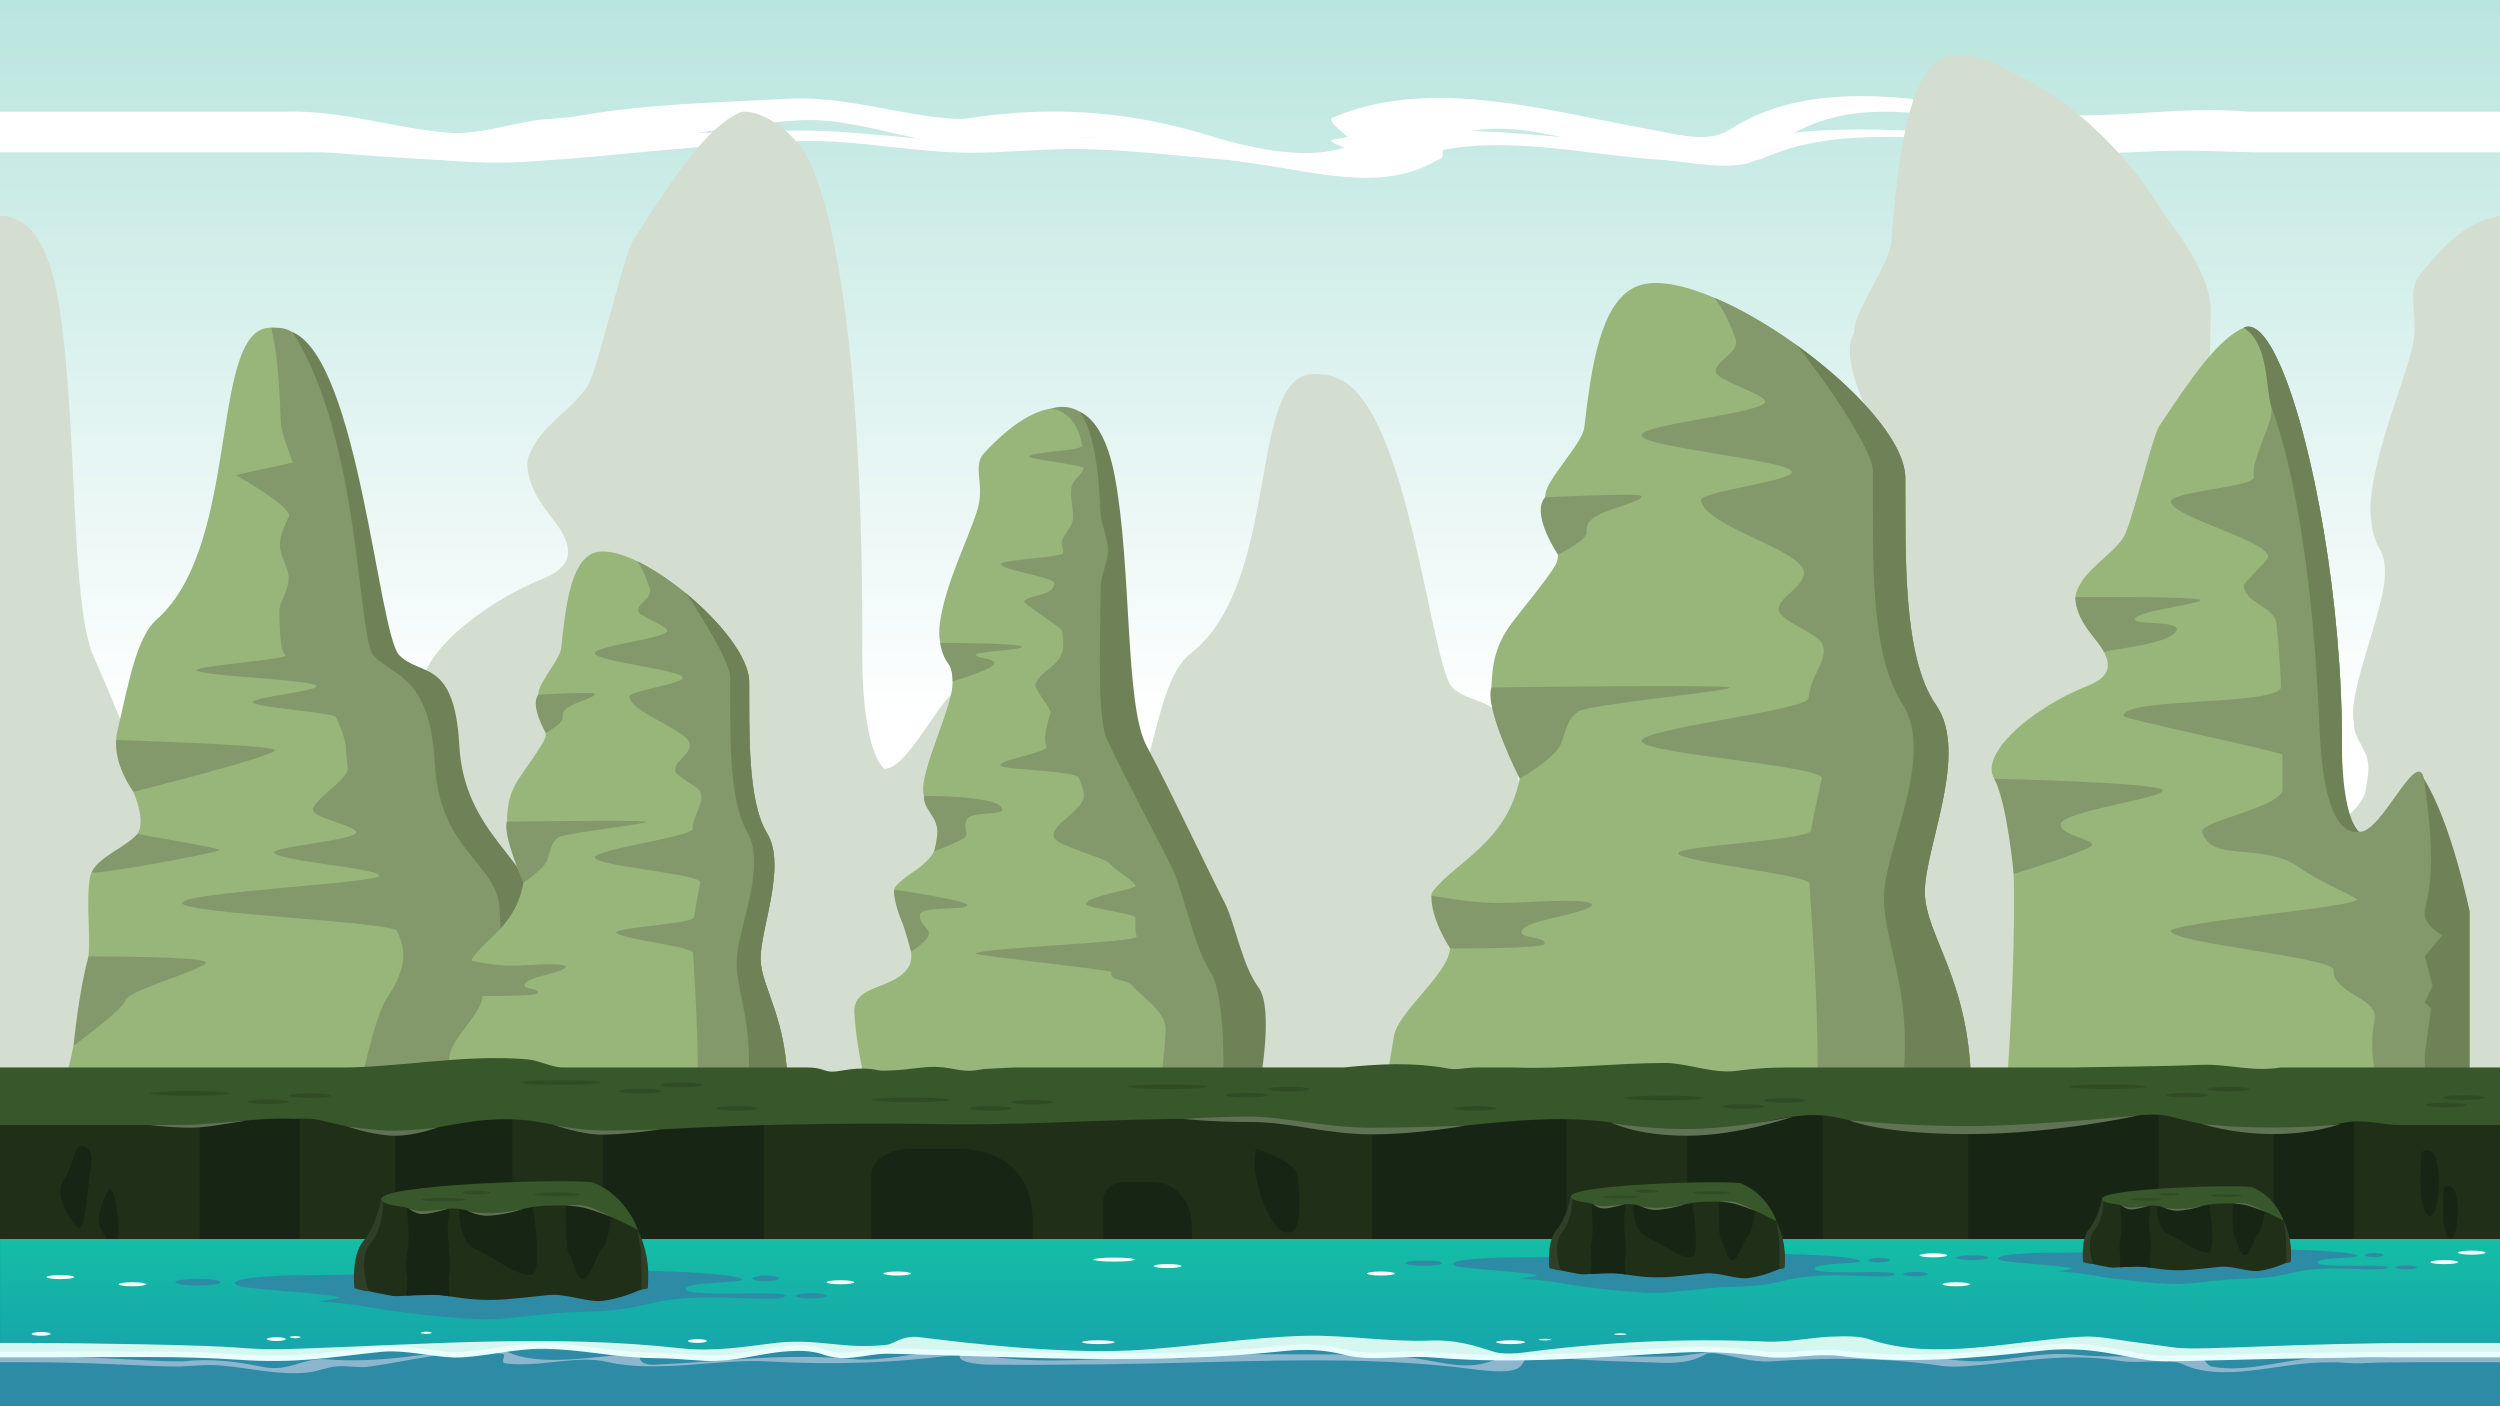 <?xml version="1.0" encoding="UTF-8" standalone="no"?>
<!DOCTYPE svg PUBLIC "-//W3C//DTD SVG 1.1//EN" "http://www.w3.org/Graphics/SVG/1.1/DTD/svg11.dtd">
<svg width="100%" height="100%" viewBox="0 0 1920 1080" version="1.1" xmlns="http://www.w3.org/2000/svg" xmlns:xlink="http://www.w3.org/1999/xlink" xml:space="preserve" xmlns:serif="http://www.serif.com/" style="fill-rule:evenodd;clip-rule:evenodd;stroke-linejoin:round;stroke-miterlimit:2;">
    <rect x="0" y="0" width="1920" height="1080" fill="#333333" stroke="none"/>
    <g id="Layer-1" serif:id="Layer 1" transform="matrix(0.938,0,0,0.703,0,0)">
        <g transform="matrix(1536,2.78902e-14,2.78902e-14,-1536,256,768)">
            <rect x="-0.167" y="-0.5" width="1.333" height="1" style="fill:url(#_Linear1);"/>
        </g>
        <g transform="matrix(1,0,0,1,2048,131.249)">
            <path d="M0,26L-182.884,26C-208.557,27 -235.557,22 -261.557,22C-291.557,22 -320.557,32 -350.557,25C-432.557,6 -533.557,-47 -601.557,36C-618.557,58 -653.557,48 -681.557,44C-743.557,35 -806.557,-11 -865.557,20C-869.557,22 -863.557,38 -870.557,43C-915.557,80 -971.557,56 -1023.56,47C-1081.56,37 -1134.56,12 -1193.56,20C-1218.56,23 -1241.56,29 -1266.56,26C-1302.39,21.834 -1335.44,5.167 -1370.35,0.885C-1377.34,0.027 -1384.4,-0.334 -1391.58,0C-1453.56,5 -1510.56,23 -1571.56,38C-1641.56,56 -1705.56,42 -1775.56,27C-1788.56,25 -1800.56,26 -1813.59,26L-2048,26L-2048,-9.287L-1813.75,-9.287C-1766.56,-11 -1723.56,10 -1677.56,14C-1654.56,15 -1632.56,5 -1608.56,0C-1596.56,-2 -1584.56,-2 -1572.56,-5C-1516.56,-18 -1462.56,-19 -1406.92,-23.049C-1399.81,-23.667 -1393,-23.806 -1386.28,-23.537C-1352.81,-22.194 -1320.72,-10.666 -1286.56,-4C-1275.56,-3 -1266.56,0 -1255.56,-2C-1187.56,-16 -1125.56,-10 -1062.56,15C-1026.56,30 -972.557,48 -938.557,25C-946.557,15 -963.557,0 -956.557,-3C-874.557,-49 -778.557,-9 -689.557,12C-670.557,17 -648.557,24 -632.557,11C-557.557,-54 -461.557,-16 -376.557,-7C-319.557,0 -264.557,-16 -207.737,-9.287L0,-9.287L0,26Z" style="fill:white;fill-rule:nonzero;"/>
        </g>
        <g transform="matrix(1,0,0,1,2048,153.998)">
            <path d="M0,12.481L-182.884,12.481C-208.557,12.961 -235.557,10.561 -261.557,10.561C-291.557,10.561 -320.557,15.362 -350.557,12.002C-432.557,2.879 -533.557,-22.564 -601.557,17.282C-618.557,27.843 -653.557,23.044 -681.557,21.123C-743.557,16.801 -806.557,-5.281 -865.557,9.601C-869.557,10.561 -863.557,18.243 -870.557,20.643C-915.557,38.405 -971.557,26.883 -1023.56,22.563C-1081.56,17.762 -1134.56,5.76 -1193.56,9.601C-1218.56,11.042 -1241.56,13.921 -1266.56,12.481C-1302.39,10.481 -1335.44,2.48 -1370.35,0.424C-1377.34,0.012 -1384.4,-0.161 -1391.58,0C-1453.56,2.4 -1510.56,11.042 -1571.56,18.243C-1641.56,26.883 -1705.56,20.163 -1775.56,12.961C-1788.56,12.002 -1800.56,12.481 -1813.59,12.481L-2048,12.481L-2048,-4.459L-1813.75,-4.459C-1766.56,-5.281 -1723.56,4.8 -1677.56,6.72C-1654.56,7.201 -1632.56,2.4 -1608.56,0C-1596.56,-0.96 -1584.56,-0.96 -1572.56,-2.401C-1516.56,-8.642 -1462.56,-9.122 -1406.92,-11.066C-1399.81,-11.363 -1393,-11.429 -1386.28,-11.3C-1352.81,-10.656 -1320.72,-5.121 -1286.56,-1.921C-1275.56,-1.441 -1266.56,0 -1255.56,-0.96C-1187.56,-7.681 -1125.56,-4.801 -1062.56,7.201C-1026.56,14.401 -972.557,23.044 -938.557,12.002C-946.557,7.201 -963.557,0 -956.557,-1.441C-874.557,-23.524 -778.557,-4.322 -689.557,5.76C-670.557,8.161 -648.557,11.521 -632.557,5.28C-557.557,-25.924 -461.557,-7.681 -376.557,-3.361C-319.557,0 -264.557,-7.681 -207.737,-4.459L0,-4.459L0,12.481Z" style="fill:white;fill-rule:nonzero;"/>
        </g>
        <g transform="matrix(1,0,0,1,1242.93,770.144)">
            <path d="M0,76.498C-4.238,-15.555 -34.491,4.582 -53.365,-18.432C-71.741,-40.838 -89.558,-328.086 -147.914,-356.621C-147.913,-356.62 -147.913,-356.619 -147.912,-356.617C-150.752,-358.643 -153.687,-360.051 -156.729,-360.754C-157.582,-360.951 -162.888,-361.617 -166.88,-361.375C-166.88,-361.371 -166.879,-361.366 -166.878,-361.362C-222.615,-362.631 -192.63,-134.698 -268.376,-55.828C-286.376,-37.086 -293.206,10.033 -303.692,63.328C-304.149,65.651 -304.334,68.066 -304.33,70.548L-304.344,70.548C-306.269,97.66 -289.063,124.769 -289.038,124.809C-284.643,137.841 -281.449,150.713 -283.193,162.287C-283.544,164.608 -284.363,166.802 -285.513,168.908C-296.258,183.244 -320.365,192.985 -326.181,209.359L-326.171,209.359C-326.906,211.024 -327.43,212.745 -327.667,214.542C-331.147,240.968 -327.086,272.084 -328.893,297.171C-337.472,332.379 -342.171,390.456 -342.196,390.764C-347.602,421.097 -351.922,439.129 -351.922,439.129L87.616,439.129C87.616,439.129 68.79,295.125 66.945,246.221C65.102,197.316 4.239,168.551 0,76.498" style="fill:rgb(211,221,208);fill-rule:nonzero;"/>
        </g>
        <g transform="matrix(1,0,0,1,1821.71,603.602)">
            <path d="M0,55.801C-26.362,-13.176 -11.363,-159.961 -11.723,-265.318C-11.822,-294.382 -27.856,-331.752 -49.913,-369.483C-76.548,-429.835 -121.146,-491.368 -172.216,-522.67L-172.216,-522.669C-197.431,-542.217 -219.932,-549.869 -233.842,-537.877C-260.585,-514.824 -267.678,-427.61 -273.382,-337.901C-274.754,-316.323 -302.005,-265.498 -303.47,-244.49C-303.596,-242.685 -303.69,-240.92 -303.765,-239.186L-303.767,-239.186C-315.194,-216.035 -294.246,-158.944 -293.78,-157.68C-293.745,-151.894 -294.55,-146.085 -296.729,-139.863C-304.7,-117.094 -317.306,-90.137 -329.126,-61.898C-343.051,-28.637 -344.859,0.208 -345.521,31.031C-351.298,60.151 -323.595,160.598 -323.595,160.598C-333.124,250.346 -372.57,277.66 -391.027,320.584C-391.842,322.476 -392.159,324.561 -392.104,326.844C-392.822,359.592 -377.962,400.694 -377.619,401.636C-377.76,403.717 -377.943,405.825 -378.217,407.99C-382.629,442.807 -418.114,493.46 -421.206,525.953C-425.511,571.194 -428.172,605.67 -428.172,605.67L27.347,605.67C27.347,447.462 -8.084,385.2 -8.667,322.768C-9.249,260.334 26.361,124.778 0,55.801" style="fill:rgb(211,221,208);fill-rule:nonzero;"/>
        </g>
        <g transform="matrix(1,0,0,1,790.296,567.036)">
            <path d="M0,197.162C-7.112,152.133 -43.968,276.113 -66.532,272.689C-80.893,254.348 -84.454,188.103 -84.293,150.86C-83.421,-50.697 -92.851,-281.051 -125.9,-386.123C-137.014,-421.455 -164.125,-444.009 -179.073,-444.938C-179.209,-444.961 -179.345,-444.984 -179.481,-445.002C-179.632,-445.023 -179.781,-445.034 -179.932,-445.047C-180.147,-445.063 -180.362,-445.074 -180.578,-445.074C-180.729,-445.074 -180.88,-445.07 -181.03,-445.062C-181.244,-445.05 -181.459,-445.027 -181.672,-444.998C-181.82,-444.979 -181.968,-444.958 -182.116,-444.93C-182.337,-444.887 -182.556,-444.83 -182.775,-444.768C-182.915,-444.729 -183.055,-444.695 -183.192,-444.649C-183.433,-444.567 -183.674,-444.468 -183.913,-444.364C-184.029,-444.315 -184.146,-444.273 -184.262,-444.217C-184.616,-444.048 -184.97,-443.856 -185.321,-443.637C-212.232,-426.774 -238.159,-374.514 -272.108,-304.162C-279.608,-288.619 -300.859,-162.528 -309.241,-145.405C-322.451,-118.415 -346.625,-102.831 -356.671,-71.274C-357.76,-67.852 -358.326,-64.375 -358.482,-60.864L-358.482,-60.859C-358.648,-57.133 -358.344,-53.363 -357.665,-49.567C-353.688,-21.414 -336.071,0.176 -330.05,14.695C-329.813,15.287 -329.582,15.88 -329.36,16.469C-329.303,16.629 -329.235,16.794 -329.182,16.952C-322.193,35.775 -322.49,52.685 -345.961,65.286C-400.018,94.308 -458.027,160.424 -442.106,197.164C-428.579,232.355 -422.076,332.548 -422.076,332.548L-422.075,332.548C-419.724,462.189 -429.522,642.236 -429.522,642.236L46.921,642.236L46.921,384.463C46.921,384.463 28.449,259.572 0,197.162" style="fill:rgb(211,221,208);fill-rule:nonzero;"/>
        </g>
        <g transform="matrix(1,0,0,1,2040.29,1207.04)">
            <path d="M0,-968.923C0.003,-968.922 0.006,-968.92 0.008,-968.92C-18.217,-964.691 -39.026,-941.339 -59.589,-905.661C-70.834,-886.148 -58.164,-860.954 -66.089,-822.424C-75.345,-777.417 -93.284,-722.113 -98.639,-666.902C-99.97,-653.185 -99.635,-643.533 -98.478,-635.855C-98.726,-630.714 -95.54,-614.437 -91.908,-607.397C-87.949,-599.719 -87.591,-586.323 -87.575,-582.314C-87.576,-582.028 -87.575,-581.747 -87.577,-581.456C-87.577,-581.433 -87.577,-581.407 -87.578,-581.387C-87.597,-579.466 -87.654,-577.446 -87.755,-575.316C-89.617,-536.189 -118.926,-446.47 -112.976,-418.389L-112.981,-418.389C-113.841,-403.373 -105.272,-393.134 -102.182,-378.685C-101.709,-375.708 -101.357,-372.864 -101.121,-370.142C-100.771,-359.586 -103.94,-339.87 -103.962,-339.734C-111.302,-317.152 -129.278,-306.967 -138.215,-289.772C-138.813,-288.62 -139.156,-287.056 -139.3,-285.153C-140.741,-279.079 -136.446,-253.364 -132.759,-240.419C-130.126,-231.176 -124.488,-197.231 -124.476,-197.155C-123.969,-189.402 -124.313,-182.556 -126.032,-177.343C-137.54,-142.444 -176.246,-152.074 -174.746,-110.651C-172.557,-50.178 -162.586,2.133 -162.586,2.133L7.705,2.133L7.705,-971.056C5.172,-970.806 2.6,-970.093 0,-968.923" style="fill:rgb(211,221,208);fill-rule:nonzero;"/>
        </g>
        <g transform="matrix(1,0,0,1,175.984,384.007)">
            <path d="M0,676.752C-14.648,645.535 -21.106,583.102 -30.188,555.786C-39.269,528.473 -79.612,391.898 -99.177,333.891C-118.74,275.883 -112.115,79.731 -127.651,-50.855C-133.769,-102.284 -145.236,-131.731 -158.903,-141.457C-158.903,-141.456 -158.902,-141.455 -158.902,-141.455C-164.259,-146.484 -170.012,-148.514 -175.984,-147.922L-175.984,825.266L0,825.266C0,825.266 14.648,707.968 0,676.752" style="fill:rgb(211,221,208);fill-rule:nonzero;"/>
        </g>
        <g transform="matrix(1,0,0,1,51.223,343.616)">
            <path d="M0,849.264C0,849.264 12.375,790.916 20.807,706.84C23.517,679.815 18.942,644.6 22.39,615.026C24.898,593.503 60.572,582.029 63.442,560.523C67.749,528.246 39.471,486.311 44.521,457.311C54.2,401.725 60.504,352.581 77.119,333.034C148.938,248.538 117.781,0 175.179,15.001C232.577,30.002 250.169,348.035 267.591,372.037C285.012,396.039 312.938,375.037 316.851,471.047C320.764,567.057 376.943,597.059 378.646,648.065C380.349,699.071 397.727,849.264 397.727,849.264L0,849.264Z" style="fill:rgb(152,182,122);fill-rule:nonzero;"/>
        </g>
        <g transform="matrix(1,0,0,1,434.869,558.917)">
            <path d="M0,432.764C-1.703,381.758 -57.882,351.756 -61.796,255.746C-65.708,159.737 -93.634,180.739 -111.056,156.737C-128.477,132.734 -146.069,-185.299 -203.467,-200.299C-204.256,-200.506 -209.152,-201.199 -212.838,-200.948C-208.04,-174.621 -205.904,-138.892 -205.116,-100.142C-204.829,-86.009 -199.232,-69.609 -195.217,-53.615C-219.839,-46.461 -241.839,-39.961 -241.839,-39.961C-241.839,-39.961 -194.829,-4.711 -198.408,5.512C-201.987,15.735 -205.584,25.746 -205.749,36.551C-205.911,47.178 -198.403,62.772 -198.505,72.539C-198.671,88.266 -206.375,97.364 -206.18,109.858C-205.788,134.825 -205.098,152.677 -201.056,156.737C-196.638,161.172 -277.591,168.668 -273.839,173.539C-268.999,179.825 -179.668,183.592 -175.87,190.15C-172.315,196.288 -230.543,202.593 -227.839,208.539C-225.278,214.17 -161.742,219.465 -159.892,224.559C-154.454,239.531 -151.972,251.423 -151.796,255.746C-151.749,256.895 -151.699,258.034 -151.645,259.162C-151.3,266.416 -150.814,273.254 -150.21,279.724C-149.012,292.561 -180.448,316.272 -178.505,326.539C-176.875,335.159 -145.092,342.615 -143.172,349.873C-140.831,358.722 -213.213,366.14 -210.505,372.539C-206.534,381.925 -127.428,389.305 -124.206,397.318C-120.754,405.902 -286.124,415.205 -285.706,427.718C-285.323,439.18 -113.38,448.178 -109.859,458.121C-103.792,475.254 -99.373,494.671 -118.33,532.003C-128.595,552.218 -140.919,633.963 -140.919,633.963L19.081,633.963C19.081,633.963 1.703,483.77 0,432.764" style="fill:rgb(131,153,107);fill-rule:nonzero;"/>
        </g>
        <g transform="matrix(1,0,0,1,437.869,564.126)">
            <path d="M0,427.555C-1.703,376.549 -57.882,346.547 -61.796,250.537C-65.708,154.528 -93.634,175.53 -111.056,151.528C-128.017,128.159 -144.464,-171.435 -198.331,-201.199C-141.839,-82.67 -145.512,133.492 -131.839,152.33C-114.417,176.333 -85.751,174.322 -81.839,270.33C-77.925,366.34 -30.542,378.326 -28.839,429.33C-27.136,480.336 -20.919,628.754 -20.919,628.754L19.081,628.754C19.081,628.754 1.703,478.561 0,427.555" style="fill:rgb(111,130,87);fill-rule:nonzero;"/>
        </g>
        <g transform="matrix(1,0,0,1,112.585,954.679)">
            <path d="M0,-43.723C7.988,-41.056 68.111,-28.389 67.111,-25.889C66.111,-23.389 -27.647,0 -37.601,-1.445C-32.222,-18.556 -9.889,-28.723 0,-43.723" style="fill:rgb(131,153,107);fill-rule:nonzero;"/>
        </g>
        <g transform="matrix(1,0,0,1,95.142,865.052)">
            <path d="M0,-56.596C0,-56.596 125.555,-51.595 129.888,-45.928C134.222,-40.262 14.129,0 14.129,0C14.129,0 -1.778,-28.297 0,-56.596" style="fill:rgb(131,153,107);fill-rule:nonzero;"/>
        </g>
        <g transform="matrix(-0.84,0.542,0.542,0.84,180.167,1110.72)">
            <path d="M54.733,-113.779C48.207,-109.527 -21.906,-64.328 -22.574,-56.757C-23.242,-49.185 48.192,-65.127 54.733,-57.447C61.275,-49.767 118.003,-38.386 118.003,-38.386C118.003,-38.386 81.37,-87.153 54.733,-113.779" style="fill:rgb(131,153,107);fill-rule:nonzero;"/>
        </g>
        <g transform="matrix(1,0,0,1,710.751,418.828)">
            <path d="M0,774.052C0,774.052 -9.203,733.833 -11.224,687.335C-12.608,655.486 23.12,662.89 33.742,636.057C42.017,615.155 15.908,560.173 22.498,549.611C36.717,526.819 75.741,520.057 46.502,452.841C38.343,434.083 67.295,361.21 69.075,330.057C71.084,294.898 54.47,298.782 59.028,259.638C63.972,217.185 80.53,174.661 89.075,140.057C96.39,110.431 84.694,91.06 95.075,76.057C138.669,13.05 183.467,0 197.808,100.407C212.148,200.816 206.033,351.636 224.092,396.238C242.151,440.839 279.391,545.851 287.773,566.853C296.156,587.855 302.117,635.859 315.639,659.862C329.16,683.864 315.639,774.052 315.639,774.052L0,774.052Z" style="fill:rgb(152,182,122);fill-rule:nonzero;"/>
        </g>
        <g transform="matrix(1,0,0,1,1028.39,552.397)">
            <path d="M0,526.292C-13.521,502.289 -19.482,454.285 -27.865,433.283C-36.248,412.281 -73.487,307.27 -91.547,262.668C-109.605,218.066 -103.49,67.246 -117.831,-33.162C-126.646,-94.886 -146.128,-114.19 -167.559,-106.154C-151.757,-102.838 -144.86,-84.163 -142.349,-65.639C-141.549,-59.74 -185.787,-58.879 -185.73,-53.513C-185.704,-51.062 -141.146,-43.7 -141.23,-41.513C-141.493,-34.72 -149.43,-28.844 -150.73,-22.263C-153.053,-10.514 -149.262,1.895 -149.897,14.487C-150.308,22.604 -156.609,29.945 -158.73,37.737C-160.009,42.432 -156.831,47.639 -158.235,52.287C-159.337,55.933 -207.755,59.59 -208.73,63.237C-210.669,70.486 -164.847,77.745 -165.23,85.154C-165.961,99.24 -185.26,96.669 -189.73,104.237C-191.355,106.988 -159.521,133.053 -159.081,136.133C-158.219,142.185 -157.688,148.097 -157.897,153.82C-158.721,176.227 -177.258,178.789 -180.73,195.987C-181.593,200.261 -167.556,222.211 -168.351,226.064C-171.875,243.152 -174.278,255.921 -171.547,262.668C-168.598,269.951 -214.88,278.307 -208.79,284.487C-204.648,288.691 -148.003,289.727 -145.23,297.154C-143.45,301.924 -142.146,307.605 -141.083,313.742C-137.891,332.152 -170.469,348.654 -165.23,362.987C-162.02,371.773 -124.51,384.609 -120.514,390.109C-116.638,395.441 -112.675,399.527 -109.172,402.939C-104.159,407.824 -100.089,411.332 -98.563,415.154C-97.097,418.829 -138.742,426.307 -139.23,434.987C-139.51,439.943 -98.432,445.368 -98.651,450.512C-98.979,458.19 -98.958,465.493 -97.747,470.672C-96.146,477.516 -227.779,482.895 -229.23,489.487C-229.695,491.597 -117.693,507.438 -118.23,509.487C-120.921,519.763 -105.502,516.904 -101.23,524.487C-98.76,528.874 -91.884,535.924 -85.664,544.229C-79.443,552.534 -73.88,562.096 -74.031,571.508C-74.557,604.18 -80,640.482 -80,640.482L0,640.482C0,640.482 13.521,550.295 0,526.292" style="fill:rgb(131,153,107);fill-rule:nonzero;"/>
        </g>
        <g transform="matrix(1,0,0,1,1030.39,563.763)">
            <path d="M0,514.926C-13.521,490.923 -19.482,442.919 -27.865,421.917C-36.248,400.915 -73.487,295.904 -91.547,251.302C-109.605,206.7 -103.49,55.88 -117.831,-44.528C-123.479,-84.07 -134.063,-106.712 -146.679,-114.19C-135.983,-96.141 -130.64,-54.765 -129.444,-4.409C-129.156,7.747 -123.262,23.839 -123.23,36.621C-123.194,51.494 -129.058,63.124 -129.202,78.132C-129.911,151.681 -131.699,222.216 -123.897,244.454C-105.838,295.931 -77.996,363.564 -69.613,387.802C-61.23,412.041 -52.752,470.753 -39.23,498.454C-25.709,526.155 -29,629.116 -29,629.116L0,629.116C0,629.116 13.521,538.929 0,514.926" style="fill:rgb(111,130,87);fill-rule:nonzero;"/>
        </g>
        <g transform="matrix(1,0,0,1,769.929,744.4)">
            <path d="M0,-42.065C0,-42.065 65.23,-42.015 66.73,-38.015C68.23,-34.015 29.727,-33.015 29.229,-29.015C28.73,-25.015 43.23,-26.015 44.23,-20.015C45.23,-14.015 10.058,0 10.058,0C10.058,0 10.397,-13.182 6.063,-20.182C2.711,-25.596 -0.23,-38.115 0,-42.065" style="fill:rgb(131,153,107);fill-rule:nonzero;"/>
        </g>
        <g transform="matrix(1,0,0,1,756.541,929.367)">
            <path d="M0,-59.822C0,-59.822 53.951,-60.482 62.618,-48.482C71.285,-36.482 39.283,-44.482 35.284,-34.482C31.285,-24.482 37.285,-19.149 33.285,-14.482C29.285,-9.815 8.324,0.66 8.324,0.66C8.324,0.66 11.285,-14.649 10.945,-22.78C10.325,-37.628 -0.939,-46.149 0,-59.822" style="fill:rgb(131,153,107);fill-rule:nonzero;"/>
        </g>
        <g transform="matrix(1,0,0,1,732.247,1039.65)">
            <path d="M0,-67.668C0,-67.668 64.246,-55.436 59.579,-50.102C54.912,-44.769 21.578,-50.102 20.912,-40.102C20.246,-30.102 28.246,-26.768 28.246,-19.436C28.246,-12.102 13.684,0 13.684,0C13.684,0 8.471,-26.152 6.037,-33.269C2.633,-43.224 -1.333,-63.001 0,-67.668" style="fill:rgb(131,153,107);fill-rule:nonzero;"/>
        </g>
        <g transform="matrix(1,0,0,1,364.045,583.393)">
            <path d="M0,609.487C0,609.487 1.64,591.778 4.296,568.537C6.202,551.844 28.086,525.825 30.807,507.939C34.338,484.731 18.904,470.794 22.907,463.04C34.29,440.99 58.616,426.958 64.493,380.854C66.925,361.774 50.384,341.975 50.849,319.674C51.223,301.762 51.53,285.564 61.081,266.559C68.371,252.052 76.145,238.206 81.062,226.508C87.528,211.123 74.569,200.641 76.904,172.762C77.808,161.969 94.613,135.862 95.459,124.777C98.978,78.694 103.352,33.891 119.844,22.049C150.55,0 249.135,107.212 249.357,161.333C249.579,215.454 247.797,291.589 264.055,327.021C280.313,362.454 258.351,432.089 258.71,464.161C259.07,496.233 280.92,528.217 280.92,609.487L0,609.487Z" style="fill:rgb(152,182,122);fill-rule:nonzero;"/>
        </g>
        <g transform="matrix(1,0,0,1,622.755,758.581)">
            <path d="M0,288.973C-0.359,256.901 21.603,187.266 5.345,151.833C-10.913,116.401 -9.131,40.266 -9.353,-13.855C-9.513,-52.857 -60.752,-119.425 -100.861,-145.326C-95.787,-135.312 -92.996,-125.072 -90.781,-115.437C-88.238,-104.377 -103.244,-97.805 -99.634,-89.609C-97.328,-84.373 -78.466,-75.465 -76.603,-70.276C-73.39,-61.329 -137.853,-53.249 -135.746,-44.515C-133.672,-35.92 -65.014,-26.667 -63.752,-18.362C-62.717,-11.546 -107.985,-4.013 -107.34,2.556C-105.475,21.569 -58.874,38.625 -57.966,54.82C-57.355,65.688 -71.397,73.994 -69.927,83.174C-68.707,90.786 -52.189,99.562 -49.723,105.8C-44.94,117.903 -55.301,130.239 -55.674,146.866C-55.872,155.629 -134.776,168.789 -135.737,177.952C-136.741,187.522 -48.048,196.143 -49.371,205.485C-51.298,219.09 -53.283,232.095 -54.514,243.451C-55.31,250.793 -118.305,254.442 -118.25,260.123C-118.19,266.354 -55.51,275.659 -55.277,282.269C-55.132,286.395 -54.96,290.641 -54.771,295.071C-54.478,301.938 -54.142,309.241 -53.798,317.203C-53.163,331.861 -52.499,348.75 -52.011,369.262C-51.812,377.669 -51.642,386.686 -51.517,396.406C-51.368,407.985 -51.28,420.562 -51.28,434.299L22.21,434.299C22.21,353.03 0.36,321.045 0,288.973" style="fill:rgb(131,153,107);fill-rule:nonzero;"/>
        </g>
        <g transform="matrix(1,0,0,1,622.755,793.192)">
            <path d="M0,254.362C-0.359,222.29 21.603,152.655 5.345,117.222C-10.913,81.79 -9.131,5.655 -9.353,-48.466C-9.462,-75.136 -33.458,-114.695 -61.446,-145.326C-50.166,-124.726 -24.923,-69.585 -24.863,-53.545C-24.641,5.394 -27.022,77.868 -10.764,116.455C5.493,155.042 -19.978,223.864 -19.618,258.791C-19.258,293.717 -4.734,329.69 -11.195,399.688L22.21,399.688C22.21,318.419 0.36,286.434 0,254.362" style="fill:rgb(111,130,87);fill-rule:nonzero;"/>
        </g>
        <g transform="matrix(1,0,0,1,440.766,797.677)">
            <path d="M0,-38.797C0,-38.797 43.438,-41.885 45.665,-40.104C47.892,-38.322 43.883,-36.094 31.857,-29.859C19.832,-23.623 19.832,-18.725 19.832,-12.934C19.832,-7.144 6.165,3.088 6.165,3.088C6.165,3.088 -7.127,-26.772 0,-38.797" style="fill:rgb(131,153,107);fill-rule:nonzero;"/>
        </g>
        <g transform="matrix(1,0,0,1,415.016,961.869)">
            <path d="M0,-64.18C0,-64.18 111.445,-66.559 114.118,-64.18C116.79,-61.801 46.473,-51.969 41.574,-46.623C36.674,-41.279 36.229,-35.489 33.557,-23.909C30.884,-12.327 13.522,2.379 13.522,2.379C13.522,2.379 -3.563,-49.223 0,-64.18" style="fill:rgb(131,153,107);fill-rule:nonzero;"/>
        </g>
        <g transform="matrix(1,0,0,1,386.288,1088.73)">
            <path d="M0,-39.084C0,-39.084 18.857,-33.739 31.885,-33.739C44.913,-33.739 70.635,-37.414 75.979,-33.739C81.325,-30.065 62.618,-24.72 52.597,-20.712C42.575,-16.703 41.572,-11.692 44.579,-10.022C47.585,-8.352 54.601,-8.018 54.267,-4.009C53.933,0 8.942,-0.638 8.942,-0.638C8.942,-0.638 -0.451,-22.065 0,-39.084" style="fill:rgb(131,153,107);fill-rule:nonzero;"/>
        </g>
        <g transform="matrix(1,0,0,1,1642.8,337.615)">
            <path d="M0,855.266C0,855.266 17.446,545.451 -6.12,519.052C-29.686,492.654 20.226,435.654 66.484,411.654C112.743,387.654 45.882,343.326 57.963,306.654C65.956,282.388 85.189,270.407 95.7,249.654C102.369,236.488 119.276,139.537 125.244,127.586C152.255,73.494 172.883,33.311 194.295,20.345C227.893,0 275.641,261.831 274.677,477.451C273.712,693.07 333.406,462.046 341.743,513.052C350.08,564.057 379.075,657.066 379.075,657.066L379.075,855.266L0,855.266Z" style="fill:rgb(152,182,122);fill-rule:nonzero;"/>
        </g>
        <g transform="matrix(1,0,0,1,1984.54,694.452)">
            <path d="M0,156.215C-8.337,105.209 -68.031,336.233 -67.066,120.613C-66.373,-34.363 -90.846,-213.213 -117.142,-294.002C-127.431,-325.615 -137.999,-342.214 -147.448,-336.492C-127.084,-319.541 -129.49,-272.54 -125.058,-251.177C-121.508,-234.07 -142.255,-193.053 -139.068,-173.291C-137.346,-162.606 -208.699,-157.476 -207.114,-146.183C-204.675,-128.8 -129.401,-104.877 -127.36,-86.411C-126.96,-82.789 -147.833,-57.838 -147.448,-54.183C-145.26,-33.332 -122.091,-33.303 -120.53,-11.775C-118.916,10.496 -117.669,32.966 -116.854,55.298C-116.05,77.311 -245.948,66.393 -246.043,87.817C-246.058,91.09 -115.784,127.082 -115.792,130.199C-115.823,144.188 -115.775,156.625 -115.646,167.674C-115.419,187.15 -184.251,202.942 -181.524,214.459C-173.161,249.776 -132.269,223.424 -100.17,254.817C-88.252,266.471 -63.829,280.619 -55.059,287.49C-45.014,295.356 -207.511,312.92 -207.089,322.817C-206.546,335.522 -73.477,351.979 -73.931,364.823C-74.854,390.951 -37.093,395.818 -40.313,418.817C-47.13,467.499 -34.164,498.429 -34.164,498.429L37.332,498.429L37.332,300.229C37.332,300.229 8.337,207.22 0,156.215" style="fill:rgb(131,153,107);fill-rule:nonzero;"/>
        </g>
        <g transform="matrix(1,0,0,1,1899.19,472.781)">
            <path d="M0,323.821C3.804,444.363 27.998,435.988 32.462,436.015C20.999,421.988 18.16,370.957 18.288,342.285C18.981,187.308 -5.491,8.459 -31.787,-72.33C-42.076,-103.944 -52.645,-120.542 -62.094,-114.821C-41.729,-97.869 -44.136,-50.868 -39.703,-29.505C-37.763,-20.154 -7.983,70.869 0,323.821" style="fill:rgb(111,130,87);fill-rule:nonzero;"/>
        </g>
        <g transform="matrix(1,0,0,1,1984.54,1192.88)">
            <path d="M0,-342.214C11.423,-241.612 2.982,-214.286 0.812,-198.2C-1.358,-182.112 15.075,-171.108 15.075,-171.108L0.812,-148.113L7.163,-116.112L0.812,-97.612L5.945,-91.112L0.812,-41.112L0.812,0L37.332,0L37.332,-198.2C37.332,-198.2 22.635,-294.228 0,-342.214" style="fill:rgb(111,130,87);fill-rule:nonzero;"/>
        </g>
        <g transform="matrix(1,0,0,1,1699.32,711.173)">
            <path d="M0,-58.903C0,-58.903 98.384,-59.852 102.035,-55.852C105.688,-51.852 54.313,-44.905 49.14,-35.905C43.966,-26.905 88.48,-34.905 82.394,-21.405C76.308,-7.905 35.257,-3.03 23.32,0.949C18.891,-11.572 0,-31.739 0,-58.903" style="fill:rgb(131,153,107);fill-rule:nonzero;"/>
        </g>
        <g transform="matrix(1,0,0,1,1632.78,954.765)">
            <path d="M0,-104.098C0,-104.098 132.292,-99.932 137.771,-91.83C143.248,-83.729 57.02,-68.996 54.585,-54.996C52.15,-40.996 88.062,-37.496 78.323,-29.496C68.584,-21.496 15.937,0 15.937,0C15.937,0 10.763,-77.041 0,-104.098" style="fill:rgb(131,153,107);fill-rule:nonzero;"/>
        </g>
        <g transform="matrix(1,0,0,1,1134.04,280.609)">
            <path d="M0,912.271C0,912.271 2.802,885.763 7.338,850.978C10.595,825.994 47.979,787.046 52.626,760.276C58.657,725.539 32.292,704.676 39.131,693.07C58.575,660.067 100.13,639.064 110.17,570.058C114.324,541.498 86.068,511.864 86.862,478.484C87.5,451.674 88.025,427.429 104.342,398.982C116.795,377.269 130.074,356.542 138.472,339.035C149.518,316.005 127.381,300.316 131.37,258.587C132.914,242.435 161.622,203.355 163.067,186.765C169.077,117.788 176.549,50.73 204.722,33.003C257.176,0 425.582,160.472 425.962,241.48C426.341,322.489 423.298,436.445 451.069,489.48C478.842,542.516 441.325,646.745 441.939,694.75C442.554,742.753 479.879,790.626 479.879,912.271L0,912.271Z" style="fill:rgb(152,182,122);fill-rule:nonzero;"/>
        </g>
        <g transform="matrix(1,0,0,1,1575.98,542.826)">
            <path d="M0,432.532C-0.614,384.527 36.902,280.299 9.13,227.262C-18.642,174.227 -15.599,60.271 -15.978,-20.738C-16.251,-79.114 -103.78,-178.751 -172.296,-217.521C-163.627,-202.532 -158.86,-187.203 -155.076,-172.782C-150.731,-156.228 -176.366,-146.392 -170.199,-134.124C-166.26,-126.285 -134.04,-112.952 -130.856,-105.187C-125.368,-91.794 -235.486,-79.7 -231.887,-66.628C-228.345,-53.762 -111.06,-39.913 -108.905,-27.482C-107.137,-17.28 -184.465,-6.007 -183.364,3.827C-180.177,32.286 -100.571,57.815 -99.021,82.054C-97.979,98.323 -121.965,110.755 -119.453,124.494C-117.368,135.888 -89.152,149.024 -84.94,158.361C-76.769,176.475 -94.467,194.94 -95.105,219.827C-95.442,232.946 -230.23,252.643 -231.873,266.356C-233.588,280.682 -82.078,293.584 -84.339,307.567C-87.63,327.932 -91.021,347.397 -93.124,364.393C-94.484,375.386 -202.094,380.844 -202,389.349C-201.897,398.677 -94.826,412.603 -94.428,422.497C-94.18,428.672 -93.887,435.028 -93.563,441.657C-93.062,451.936 -92.489,462.868 -91.9,474.786C-90.816,496.725 -89.682,522.005 -88.849,552.706C-88.508,565.291 -88.218,578.786 -88.004,593.335C-87.749,610.665 -87.601,629.491 -87.601,650.053L37.939,650.053C37.939,528.409 0.614,480.536 0,432.532" style="fill:rgb(131,153,107);fill-rule:nonzero;"/>
        </g>
        <g transform="matrix(1,0,0,1,1575.98,594.631)">
            <path d="M0,380.727C-0.614,332.722 36.902,228.494 9.13,175.457C-18.642,122.422 -15.599,8.466 -15.978,-72.543C-16.165,-112.461 -57.155,-171.671 -104.965,-217.521C-85.697,-186.687 -42.575,-104.153 -42.473,-80.144C-42.094,8.077 -46.16,116.551 -18.389,174.309C9.383,232.066 -34.127,335.077 -33.513,387.356C-32.898,439.633 -8.088,493.477 -19.124,598.248L37.939,598.248C37.939,476.604 0.614,428.731 0,380.727" style="fill:rgb(111,130,87);fill-rule:nonzero;"/>
        </g>
        <g transform="matrix(1,0,0,1,1265.1,601.346)">
            <path d="M0,-58.072C0,-58.072 74.202,-62.693 78.006,-60.026C81.811,-57.359 74.963,-54.025 54.42,-44.693C33.877,-35.359 33.877,-28.027 33.877,-19.359C33.877,-10.693 10.53,4.621 10.53,4.621C10.53,4.621 -12.175,-40.072 0,-58.072" style="fill:rgb(131,153,107);fill-rule:nonzero;"/>
        </g>
        <g transform="matrix(1,0,0,1,1221.12,847.106)">
            <path d="M0,-96.064C0,-96.064 190.375,-99.625 194.94,-96.064C199.505,-92.503 79.387,-77.786 71.018,-69.786C62.648,-61.786 61.887,-53.119 57.322,-35.786C52.757,-18.453 23.1,3.561 23.1,3.561C23.1,3.561 -6.087,-73.675 0,-96.064" style="fill:rgb(131,153,107);fill-rule:nonzero;"/>
        </g>
        <g transform="matrix(1,0,0,1,1172.04,1036.99)">
            <path d="M0,-58.5C0,-58.5 32.213,-50.5 54.469,-50.5C76.723,-50.5 120.662,-56 129.792,-50.5C138.923,-45 106.967,-37 89.848,-31C72.729,-25 71.017,-17.5 76.152,-15C81.288,-12.5 93.271,-12 92.701,-6C92.13,0 15.276,-0.953 15.276,-0.953C15.276,-0.953 -0.769,-33.027 0,-58.5" style="fill:rgb(131,153,107);fill-rule:nonzero;"/>
        </g>
        <g transform="matrix(-1,0,0,1,2048,1184.07)">
            <rect x="0" y="0" width="2048" height="351.928" style="fill:rgb(32,47,24);"/>
        </g>
        <g transform="matrix(-1,0,0,1,2405.89,1184.07)">
            <rect x="1123.44" y="0" width="159" height="351.928" style="fill:rgb(23,38,20);"/>
        </g>
        <g transform="matrix(-1,0,0,1,1118.89,1184.07)">
            <rect x="493.443" y="0" width="132" height="351.928" style="fill:rgb(23,38,20);"/>
        </g>
        <g transform="matrix(1,0,0,1,845.443,1458.67)">
            <path d="M0,-126.085L0,77.333L-132,77.333L-132,-174.751C-132,-193.418 -115.333,-203.418 -102,-203.418L-56.667,-203.418C-43.874,-203.418 0,-194.751 0,-126.085" style="fill:rgb(23,38,20);fill-rule:nonzero;"/>
        </g>
        <g transform="matrix(1,0,0,1,975.882,1483.56)">
            <path d="M0,-139.871L0,52.44L-72.438,52.44L-72.438,-172.872C-72.438,-185.53 -63.292,-192.311 -55.975,-192.311L-31.097,-192.311C-24.077,-192.311 0,-186.434 0,-139.871" style="fill:rgb(23,38,20);fill-rule:nonzero;"/>
        </g>
        <g transform="matrix(-1,0,0,1,742.886,1184.07)">
            <rect x="323.443" y="0" width="96" height="351.928" style="fill:rgb(23,38,20);"/>
        </g>
        <g transform="matrix(-1,0,0,1,408.886,1184.07)">
            <rect x="163.443" y="0" width="82" height="351.928" style="fill:rgb(23,38,20);"/>
        </g>
        <g transform="matrix(-1,0,0,1,2873.89,1184.07)">
            <rect x="1381.44" y="0" width="111" height="351.928" style="fill:rgb(23,38,20);"/>
        </g>
        <g transform="matrix(-1,0,0,1,3378.89,1184.07)">
            <rect x="1611.44" y="0" width="156" height="351.928" style="fill:rgb(23,38,20);"/>
        </g>
        <g transform="matrix(-1,0,0,1,3788.89,1184.07)">
            <rect x="1861.44" y="0" width="66" height="351.928" style="fill:rgb(23,38,20);"/>
        </g>
        <g transform="matrix(1,0,0,1,2048,1169.4)">
            <path d="M0,59.696L-82.022,59.696C-96.557,59.848 -112.557,52.848 -127.557,56.848C-175.557,69.848 -223.557,67.848 -269.557,50.848C-277.557,47.848 -286.557,47.848 -295.557,48.848C-378.557,61.848 -460.557,77.848 -542.557,51.848C-573.557,41.848 -603.557,58.848 -635.557,63.848C-660.557,67.848 -684.557,68.848 -708.557,61.848C-780.557,39.848 -851.557,66.848 -922.557,66.848C-959.557,66.848 -995.557,54.848 -1032.56,53.848C-1110.56,49.848 -1189.56,59.848 -1267.56,58.848C-1360.56,56.848 -1453.56,58.848 -1546.56,67.848C-1569.56,69.848 -1590.56,58.848 -1614.56,54.848C-1645.56,49.848 -1673.56,57.848 -1702.56,65.848C-1723.56,71.848 -1743.99,67.161 -1764.29,61.067C-1771.06,59.036 -1777.81,56.848 -1784.56,54.848C-1792.56,51.848 -1799.56,52.848 -1807.56,52.848C-1842.56,50.848 -1877.56,61.848 -1912.95,59.696L-2048,59.696L-2048,-3.206L-1775.14,-3.206C-1722.56,-2.152 -1670.56,-18.152 -1616.56,-12.152C-1606.56,-11.152 -1596.56,-3.152 -1586.84,-3.206L-1386.8,-3.206C-1374.81,-3.206 -1373.72,1.348 -1366.31,1.348C-1358.89,1.348 -1346.56,-5.152 -1328.56,-0.152C-1324.56,0.848 -1319.56,-0.152 -1315.56,-0.152C-1301.56,-1.152 -1295.06,-3.902 -1282.06,-3.902C-1263.06,-2.902 -1261.72,3.499 -1242.67,-1.533C-1240.89,-1.55 -1219.94,-3.206 -1218.14,-3.206L-953.795,-3.206C-951.846,-3.206 -949.909,-3.209 -947.956,-3.222C-918.557,-7.152 -891.557,-9.152 -862.557,-2.152C-855.557,-0.152 -847.557,-3.152 -839.237,-3.206L-808.155,-3.206C-766.557,-1.152 -725.557,-8.152 -683.557,-8.152C-662.557,-7.152 -644.557,4.848 -622.557,-0.152C-610.557,-2.152 -598.557,-3.152 -586.854,-3.206L-351.351,-3.206C-316.557,-4.152 -280.557,-4.152 -245.557,-6.152C-223.557,-7.152 -203.557,1.848 -180.701,-3.206L0,-3.206L0,59.696Z" style="fill:rgb(56,87,43);fill-rule:nonzero;"/>
        </g>
        <g transform="matrix(0.997,0.071,0.071,-0.997,58.573,1336.58)">
            <path d="M2.199,0.149C2.199,0.149 -17.735,26.807 -9.792,46.752C-1.848,66.696 -4.404,83.891 2.199,85.028C8.802,86.165 12.928,75.095 11.399,58.946C9.871,42.798 13.625,-22.142 2.199,0.149" style="fill:rgb(23,38,20);fill-rule:nonzero;"/>
        </g>
        <g transform="matrix(1,0,0,1,88.11,1344.7)">
            <path d="M0,-42.789C0,-42.789 -11.333,-15.68 -6,-3.234C-0.667,9.211 2.666,17.878 7.333,11.211C12,4.544 5.676,-60.667 0,-42.789" style="fill:rgb(23,38,20);fill-rule:nonzero;"/>
        </g>
        <g transform="matrix(1,0,0,1,1028.44,1351.25)">
            <path d="M0,-96C0,-96 33,-83 34,-66C35,-49 40,0 24,-5C8,-10 -6,-77 0,-96" style="fill:rgb(23,38,20);fill-rule:nonzero;"/>
        </g>
        <g transform="matrix(1,0,0,1,1982.78,1321.25)">
            <path d="M0,-62.667C0,-62.667 -4.666,-3.334 5.334,6.666C15.334,16.666 20.666,-79.333 0,-62.667" style="fill:rgb(23,38,20);fill-rule:nonzero;"/>
        </g>
        <g transform="matrix(1,0,0,1,2001.12,1347.39)">
            <path d="M0,-50.195C0,-50.195 -3.737,-2.671 4.272,5.339C12.282,13.349 16.554,-63.544 0,-50.195" style="fill:rgb(23,38,20);fill-rule:nonzero;"/>
        </g>
        <g transform="matrix(0.064,0.998,0.998,-0.064,159.394,1188.54)">
            <path d="M38.097,-39.486C38.097,-39.486 39.308,-16.599 39.904,-7.368C39.819,6.832 38.097,40.894 38.097,40.894C38.097,40.894 42.615,14.586 43.243,1.017C43.871,-12.552 38.097,-39.486 38.097,-39.486" style="fill:rgb(95,114,84);fill-rule:nonzero;"/>
        </g>
        <g transform="matrix(-0.015,1,1,0.015,326.786,1199.13)">
            <path d="M32.226,-41.771C32.226,-41.771 36.398,-17.95 36.176,-3.618C35.955,10.714 32.226,31.595 32.226,31.595C32.226,31.595 41.4,14.298 41.663,-2.7C41.925,-19.698 32.226,-41.771 32.226,-41.771" style="fill:rgb(95,114,84);fill-rule:nonzero;"/>
        </g>
        <g transform="matrix(-0.056,0.998,0.998,0.056,504.946,1190.84)">
            <path d="M40.911,-49.337C40.911,-49.337 45.851,-27.477 44.843,-9.505C43.834,8.467 40.911,38.357 40.911,38.357C40.911,38.357 48.29,9.385 49.308,-8.754C50.326,-26.891 40.911,-49.337 40.911,-49.337" style="fill:rgb(95,114,84);fill-rule:nonzero;"/>
        </g>
        <g transform="matrix(1,0,0,1,968.694,1236.67)">
            <path d="M0,-14.342C0,-14.342 30.362,-16.921 55.306,-16.921C80.249,-16.921 116.749,-4.671 153.999,-4.671C191.249,-4.671 231.508,-7.108 231.508,-7.108C231.508,-7.108 192.999,2.579 154.749,2.579C116.499,2.579 88.862,-10.921 55.306,-10.921C21.749,-10.921 0,-14.342 0,-14.342" style="fill:rgb(95,114,84);fill-rule:nonzero;"/>
        </g>
        <g transform="matrix(0.044,0.999,0.999,-0.044,1394.49,1155.59)">
            <path d="M67.341,-78.257C67.341,-78.257 75.465,-55.473 77.168,-16.787C78.87,21.899 67.341,71.004 67.341,71.004C67.341,71.004 86.37,25.516 84.509,-16.776C82.648,-59.068 67.341,-78.257 67.341,-78.257" style="fill:rgb(95,114,84);fill-rule:nonzero;"/>
        </g>
        <g transform="matrix(0.023,1,1,-0.023,1634.68,1110.26)">
            <path d="M110.835,-123.088C110.835,-123.088 118.279,-76.932 119.431,-25.945C120.584,25.042 110.835,113.709 110.835,113.709C110.835,113.709 129.719,45.508 128.1,-26.141C126.481,-97.79 110.835,-123.088 110.835,-123.088" style="fill:rgb(95,114,84);fill-rule:nonzero;"/>
        </g>
        <g transform="matrix(0,1,1,0,1865.07,1176.36)">
            <path d="M51.373,-62.56C51.373,-62.56 55.393,-42.752 55.393,-4.377C55.393,33.997 51.373,51.373 51.373,51.373C51.373,51.373 62.56,30.122 62.56,-3.627C62.56,-37.378 51.373,-62.56 51.373,-62.56" style="fill:rgb(95,114,84);fill-rule:nonzero;"/>
        </g>
        <g transform="matrix(0,-1,-1,0,154.943,1161.91)">
            <path d="M-32.5,-32.5C-33.912,-32.5 -35.057,-17.949 -35.057,0C-35.057,17.949 -33.912,32.5 -32.5,32.5C-31.088,32.5 -29.943,17.949 -29.943,0C-29.943,-17.949 -31.088,-32.5 -32.5,-32.5" style="fill:rgb(49,76,37);fill-rule:nonzero;"/>
        </g>
        <g transform="matrix(0,-1,-1,0,219.8,1186.5)">
            <path d="M-17.144,-17.144C-18.555,-17.144 -19.7,-9.468 -19.7,0.001C-19.7,9.469 -18.555,17.144 -17.144,17.144C-15.732,17.144 -14.586,9.469 -14.586,0.001C-14.586,-9.468 -15.732,-17.144 -17.144,-17.144" style="fill:rgb(49,76,37);fill-rule:nonzero;"/>
        </g>
        <g transform="matrix(0,-1,-1,0,254.087,1179.82)">
            <path d="M-17.144,-17.144C-18.555,-17.144 -19.7,-9.468 -19.7,0.001C-19.7,9.469 -18.555,17.144 -17.144,17.144C-15.732,17.144 -14.586,9.469 -14.586,0.001C-14.586,-9.468 -15.732,-17.144 -17.144,-17.144" style="fill:rgb(49,76,37);fill-rule:nonzero;"/>
        </g>
        <g transform="matrix(0,-1,-1,0,459.435,1150.12)">
            <path d="M-32.5,-32.5C-33.912,-32.5 -35.057,-17.949 -35.057,0C-35.057,17.949 -33.912,32.5 -32.5,32.5C-31.088,32.5 -29.943,17.949 -29.943,0C-29.943,-17.949 -31.088,-32.5 -32.5,-32.5" style="fill:rgb(49,76,37);fill-rule:nonzero;"/>
        </g>
        <g transform="matrix(0,-1,-1,0,524.291,1174.71)">
            <path d="M-17.144,-17.144C-18.555,-17.144 -19.7,-9.468 -19.7,0.001C-19.7,9.469 -18.555,17.144 -17.144,17.144C-15.732,17.144 -14.586,9.469 -14.586,0.001C-14.586,-9.468 -15.732,-17.144 -17.144,-17.144" style="fill:rgb(49,76,37);fill-rule:nonzero;"/>
        </g>
        <g transform="matrix(0,-1,-1,0,603.443,1193.67)">
            <path d="M-17.144,-17.144C-18.555,-17.144 -19.7,-9.468 -19.7,0.001C-19.7,9.469 -18.555,17.144 -17.144,17.144C-15.732,17.144 -14.586,9.469 -14.586,0.001C-14.586,-9.468 -15.732,-17.144 -17.144,-17.144" style="fill:rgb(49,76,37);fill-rule:nonzero;"/>
        </g>
        <g transform="matrix(0,-1,-1,0,558.578,1168.03)">
            <path d="M-17.144,-17.144C-18.555,-17.144 -19.7,-9.468 -19.7,0.001C-19.7,9.469 -18.555,17.144 -17.144,17.144C-15.732,17.144 -14.586,9.469 -14.586,0.001C-14.586,-9.468 -15.732,-17.144 -17.144,-17.144" style="fill:rgb(49,76,37);fill-rule:nonzero;"/>
        </g>
        <g transform="matrix(0,-1,-1,0,745.943,1169.08)">
            <path d="M-32.5,-32.5C-33.912,-32.5 -35.057,-17.949 -35.057,0C-35.057,17.949 -33.912,32.5 -32.5,32.5C-31.088,32.5 -29.943,17.949 -29.943,0C-29.943,-17.949 -31.088,-32.5 -32.5,-32.5" style="fill:rgb(49,76,37);fill-rule:nonzero;"/>
        </g>
        <g transform="matrix(0,-1,-1,0,810.8,1193.67)">
            <path d="M-17.144,-17.144C-18.555,-17.144 -19.7,-9.468 -19.7,0.001C-19.7,9.469 -18.555,17.144 -17.144,17.144C-15.732,17.144 -14.586,9.469 -14.586,0.001C-14.586,-9.468 -15.732,-17.144 -17.144,-17.144" style="fill:rgb(49,76,37);fill-rule:nonzero;"/>
        </g>
        <g transform="matrix(0,-1,-1,0,845.087,1186.99)">
            <path d="M-17.144,-17.144C-18.555,-17.144 -19.7,-9.468 -19.7,0.001C-19.7,9.469 -18.555,17.144 -17.144,17.144C-15.732,17.144 -14.586,9.469 -14.586,0.001C-14.586,-9.468 -15.732,-17.144 -17.144,-17.144" style="fill:rgb(49,76,37);fill-rule:nonzero;"/>
        </g>
        <g transform="matrix(0,-1,-1,0,956.034,1154.74)">
            <path d="M-32.5,-32.5C-33.912,-32.5 -35.057,-17.949 -35.057,0C-35.057,17.949 -33.912,32.5 -32.5,32.5C-31.088,32.5 -29.943,17.949 -29.943,0C-29.943,-17.949 -31.088,-32.5 -32.5,-32.5" style="fill:rgb(49,76,37);fill-rule:nonzero;"/>
        </g>
        <g transform="matrix(0,-1,-1,0,1020.89,1179.32)">
            <path d="M-17.144,-17.144C-18.555,-17.144 -19.7,-9.468 -19.7,0.001C-19.7,9.469 -18.555,17.144 -17.144,17.144C-15.732,17.144 -14.586,9.469 -14.586,0.001C-14.586,-9.468 -15.732,-17.144 -17.144,-17.144" style="fill:rgb(49,76,37);fill-rule:nonzero;"/>
        </g>
        <g transform="matrix(0,-1,-1,0,1055.18,1172.65)">
            <path d="M-17.144,-17.144C-18.555,-17.144 -19.7,-9.468 -19.7,0.001C-19.7,9.469 -18.555,17.144 -17.144,17.144C-15.732,17.144 -14.586,9.469 -14.586,0.001C-14.586,-9.468 -15.732,-17.144 -17.144,-17.144" style="fill:rgb(49,76,37);fill-rule:nonzero;"/>
        </g>
        <g transform="matrix(0,-1,-1,0,1208.11,1193.67)">
            <path d="M-17.144,-17.144C-18.555,-17.144 -19.7,-9.468 -19.7,0.001C-19.7,9.469 -18.555,17.144 -17.144,17.144C-15.732,17.144 -14.586,9.469 -14.586,0.001C-14.586,-9.468 -15.732,-17.144 -17.144,-17.144" style="fill:rgb(49,76,37);fill-rule:nonzero;"/>
        </g>
        <g transform="matrix(0,-1,-1,0,1362.51,1167.02)">
            <path d="M-32.5,-32.5C-33.912,-32.5 -35.057,-17.949 -35.057,0C-35.057,17.949 -33.912,32.5 -32.5,32.5C-31.088,32.5 -29.943,17.949 -29.943,0C-29.943,-17.949 -31.088,-32.5 -32.5,-32.5" style="fill:rgb(49,76,37);fill-rule:nonzero;"/>
        </g>
        <g transform="matrix(0,-1,-1,0,1427.37,1191.61)">
            <path d="M-17.144,-17.144C-18.555,-17.144 -19.7,-9.468 -19.7,0.001C-19.7,9.469 -18.555,17.144 -17.144,17.144C-15.732,17.144 -14.586,9.469 -14.586,0.001C-14.586,-9.468 -15.732,-17.144 -17.144,-17.144" style="fill:rgb(49,76,37);fill-rule:nonzero;"/>
        </g>
        <g transform="matrix(0,-1,-1,0,1461.66,1184.93)">
            <path d="M-17.144,-17.144C-18.555,-17.144 -19.7,-9.468 -19.7,0.001C-19.7,9.469 -18.555,17.144 -17.144,17.144C-15.732,17.144 -14.586,9.469 -14.586,0.001C-14.586,-9.468 -15.732,-17.144 -17.144,-17.144" style="fill:rgb(49,76,37);fill-rule:nonzero;"/>
        </g>
        <g transform="matrix(0,-1,-1,0,1725.55,1154.74)">
            <path d="M-32.5,-32.5C-33.912,-32.5 -35.057,-17.949 -35.057,0C-35.057,17.949 -33.912,32.5 -32.5,32.5C-31.088,32.5 -29.943,17.949 -29.943,0C-29.943,-17.949 -31.088,-32.5 -32.5,-32.5" style="fill:rgb(49,76,37);fill-rule:nonzero;"/>
        </g>
        <g transform="matrix(0,-1,-1,0,1790.41,1179.32)">
            <path d="M-17.144,-17.144C-18.555,-17.144 -19.7,-9.468 -19.7,0.001C-19.7,9.469 -18.555,17.144 -17.144,17.144C-15.732,17.144 -14.586,9.469 -14.586,0.001C-14.586,-9.468 -15.732,-17.144 -17.144,-17.144" style="fill:rgb(49,76,37);fill-rule:nonzero;"/>
        </g>
        <g transform="matrix(0,-1,-1,0,1824.69,1172.65)">
            <path d="M-17.144,-17.144C-18.555,-17.144 -19.7,-9.468 -19.7,0.001C-19.7,9.469 -18.555,17.144 -17.144,17.144C-15.732,17.144 -14.586,9.469 -14.586,0.001C-14.586,-9.468 -15.732,-17.144 -17.144,-17.144" style="fill:rgb(49,76,37);fill-rule:nonzero;"/>
        </g>
        <g transform="matrix(0,-1,-1,0,2003.09,1190.05)">
            <path d="M-17.144,-17.144C-18.555,-17.144 -19.7,-9.468 -19.7,0.001C-19.7,9.469 -18.555,17.144 -17.144,17.144C-15.732,17.144 -14.586,9.469 -14.586,0.001C-14.586,-9.468 -15.732,-17.144 -17.144,-17.144" style="fill:rgb(49,76,37);fill-rule:nonzero;"/>
        </g>
        <g transform="matrix(0,-1,-1,0,2017.39,1181.88)">
            <path d="M-17.144,-17.144C-18.555,-17.144 -19.7,-9.468 -19.7,0.001C-19.7,9.469 -18.555,17.144 -17.144,17.144C-15.732,17.144 -14.586,9.469 -14.586,0.001C-14.586,-9.468 -15.732,-17.144 -17.144,-17.144" style="fill:rgb(49,76,37);fill-rule:nonzero;"/>
        </g>
        <g transform="matrix(182.429,-9.46151e-15,-9.46151e-15,-182.429,932.785,1444.79)">
            <rect x="-5.113" y="-0.5" width="11.226" height="1" style="fill:url(#_Linear2);"/>
        </g>
        <g transform="matrix(1,0,0,1,2048,1475.03)">
            <path d="M0,60.968L-2048,60.968L-2048,0L-1204.5,0L-1148.01,3.652L-1102,0L-839.502,0L-814.002,8.63L-767.502,0L0,0L0,60.968Z" style="fill:rgb(45,139,165);fill-rule:nonzero;"/>
        </g>
        <g transform="matrix(1,0,0,1,2048,1491.72)">
            <path d="M0,-3.555L-16.021,-3.555C-41.839,-3.555 -91.004,-3.875 -111.002,-2.675C-113.755,-2.376 -116.504,-2.301 -119.253,-2.357C-122.004,-2.416 -124.752,-2.601 -127.504,-2.825C-134.004,-3.875 -141.005,-3.274 -148.005,-3.274C-184.002,-2.076 -229.005,18.874 -261.004,-1.48C-272.002,-8.063 -296.004,-1.48 -313.004,-5.07C-356.004,-14.649 -396.005,-3.274 -439.003,0.916C-447.002,1.514 -455.002,1.514 -462.004,-0.28C-506.003,-8.662 -552.002,-8.662 -598.003,-4.472C-615.003,-3.274 -628.004,-10.456 -644.005,-13.45C-648.001,-14.05 -652.004,-12.852 -653.002,-11.055C-659.564,-6.38 -667.104,-4.04 -675.163,-3.165C-678.138,-2.893 -681.088,-2.776 -684.199,-2.796C-718.003,-4.472 -749.668,-4.62 -784.669,-10.008C-800.67,-11.805 -799.002,-4.472 -803.002,0.916C-809.002,9.296 -829.001,6.303 -843.001,3.909C-912.002,-8.063 -983.002,-6.267 -1053,-3.875C-1114,-1.48 -1177,-0.28 -1239,-0.879C-1250,-1.48 -1265,-3.875 -1262,-12.255C-1314,-2.675 -1364,-0.28 -1420,-4.472C-1459,-7.464 -1510,8.697 -1551,-3.875C-1574,-11.055 -1601,0.317 -1627,-1.48C-1630,-2.076 -1636,-1.48 -1636,-3.875C-1637,-6.868 -1633,-11.654 -1637,-12.852C-1674,-19.438 -1711,-5.07 -1747,1.514C-1754,2.713 -1763,0.317 -1771,0.916C-1780,1.514 -1787,6.303 -1795,7.501C-1819,11.092 -1841,3.31 -1865,0.317C-1877,-1.48 -1889,0.317 -1900.97,1.217C-1903.95,1.245 -1906.93,1.205 -1909.9,1.109C-1933.64,0.355 -1972,-3.555 -2029.33,-3.555L-2048,-3.555L-2048,-10.732L-2027.96,-10.732C-1990.33,-10.732 -1932.48,-5.282 -1907.94,-4.576C-1904.43,-4.476 -1900.91,-4.448 -1897.38,-4.522C-1874,-8.063 -1853,-3.875 -1833,1.514C-1812,7.501 -1799,-8.662 -1782,-6.868C-1735,-1.48 -1692,-14.649 -1648,-21.232C-1645,-21.829 -1641,-21.232 -1639,-19.438C-1612,3.909 -1565,-9.861 -1528,-12.852C-1525,-12.852 -1524,-11.055 -1524,-9.861C-1525,-5.07 -1521,-0.28 -1512,-0.879C-1458,-3.875 -1407,-14.05 -1349,-6.868C-1317,-3.274 -1280,-22.429 -1251,-13.45C-1209,-0.879 -1162,-6.267 -1119,-8.662C-1108,-9.262 -1098,-9.262 -1087,-8.063C-1072,-6.267 -1060,-13.45 -1047,-12.852C-997.002,-11.055 -948.001,-14.05 -898.002,-9.262C-876.002,-6.868 -853.003,5.108 -832.004,-2.675C-821.003,-6.868 -810.003,-12.255 -797.002,-12.255C-757.002,-11.654 -717.002,-8.662 -676.896,-9.881C-674.395,-10.134 -672.004,-10.462 -669.627,-10.83C-662.752,-11.953 -656.003,-13.45 -649.002,-14.649C-636.003,-16.443 -622.004,-14.649 -609.003,-14.649C-597.004,-14.05 -590.003,-8.063 -577.003,-9.262C-540.006,-12.852 -501.003,-17.642 -467.004,-9.861C-452.004,-6.267 -436.005,-3.274 -420.006,-5.07C-395.004,-7.464 -373.004,-15.247 -348.004,-11.654C-314.004,-7.464 -283.003,-12.255 -250.002,-9.262C-241.002,-8.662 -243.004,-0.28 -236.003,1.514C-204.004,8.697 -173.004,-9.861 -139.003,-8.662C-135.003,-8.662 -130.004,-9.262 -125.744,-8.261C-123.653,-8.129 -121.549,-8.031 -119.433,-7.988C-117.308,-7.947 -115.173,-7.963 -113.003,-8.063C-93.006,-9.262 -28.51,-10.732 0,-10.732L0,-3.555Z" style="fill:rgb(140,182,206);fill-rule:nonzero;"/>
        </g>
        <g transform="matrix(1,0,0,1,2048,1466.51)">
            <path d="M0,14.542L-63.253,14.542C-177.618,14.542 -243.888,18.826 -276.335,18.826C-301.005,18.826 -331.672,0.788 -374.004,6.971C-430.324,15.201 -484.003,22.536 -542.002,12.956C-561.002,9.964 -581.004,17.148 -602.004,14.156C-626.004,9.964 -648.001,7.569 -673.002,9.367C-740.003,14.156 -805.002,22.536 -874.002,14.755C-891.002,12.956 -907.002,15.351 -924.003,15.351C-933.001,15.351 -941.002,14.156 -949.002,11.161C-964.002,6.375 -980,5.177 -996.002,7.569C-1105,23.135 -1211,14.156 -1319,10.563C-1333,9.964 -1346,15.949 -1360,15.351C-1366,14.755 -1371,12.956 -1376,10.563C-1382,8.169 -1390,6.971 -1397,7.569C-1423,8.169 -1444,20.142 -1471,18.344C-1486,17.148 -1500,15.351 -1514,15.351C-1545,14.755 -1571.5,5.773 -1602.5,5.177C-1626.5,4.578 -1653,14.755 -1676,14.755C-1693,14.156 -1716.5,6.073 -1735.5,8.469C-1778.5,14.453 -1805.02,21.556 -1853,17.148C-1900.98,12.745 -1945.5,14.542 -2011,14.542L-2048,14.542L-2048,0.602L-2025,0.602C-1979.02,0.602 -1876.5,2.867 -1852,5.82C-1827.5,8.769 -1808,6.971 -1793,6.375C-1693,1.584 -1593,-8.593 -1491,6.375C-1464,10.563 -1438,4.578 -1412,0.391C-1376,-4.4 -1358,7.969 -1322,2.582C-1316,1.983 -1309.67,-8.192 -1294.75,-5.674C-1254.01,1.198 -1182.67,12.359 -1121.67,8.769C-1077.67,5.773 -1022.67,-5.991 -979.668,-7.188C-945.668,-8.386 -912.002,-0.211 -877,-2.005C-856.003,-3.205 -841.002,3.382 -824.004,10.563C-819.002,12.359 -812.003,12.359 -805.002,11.762C-737.003,-0.211 -671.003,-5 -601.004,-0.811C-583,-0.211 -567.002,-5 -550.001,-6.197C-538.003,-6.795 -526.004,-7.393 -517.003,-3.205C-464.002,20.739 -400.002,-2.005 -344.002,-6.197C-330.003,-7.393 -317.005,-3.205 -304.029,-0.986C-300.519,-0.408 -269.94,5.267 -266.339,5.82C-244.711,9.122 -171.672,0.602 -60.822,0.602L0,0.602L0,14.542Z" style="fill:rgb(214,247,239);fill-rule:nonzero;"/>
        </g>
        <g transform="matrix(1,0,0,1,1771.66,1473.41)">
            <path d="M0,7.74C-24.67,7.74 -55.337,-10.298 -97.669,-4.112C-153.989,4.117 -207.668,11.45 -265.667,1.875C-284.667,-1.12 -304.669,6.062 -325.669,3.07C-349.669,-1.12 -371.666,-3.512 -396.667,-1.717C-441.54,1.492 -485.515,6.3 -530.395,6.796C-533.996,7.051 -537.55,7.114 -540.789,6.837C-559.523,6.749 -578.44,5.838 -597.667,3.669C-614.667,1.875 -630.667,4.267 -647.668,4.267C-656.666,4.267 -664.667,3.07 -672.667,0.077C-687.667,-4.711 -703.665,-5.906 -719.667,-3.512C-828.667,12.051 -934.667,3.07 -1042.67,-0.519C-1056.67,-1.12 -1069.67,4.868 -1083.67,4.267C-1089.67,3.669 -1094.67,1.875 -1099.67,-0.519C-1105.67,-2.914 -1113.67,-4.112 -1120.67,-3.512C-1146.67,-2.914 -1167.67,9.055 -1194.67,7.262C-1209.67,6.062 -1223.67,4.267 -1237.67,4.267C-1268.66,3.669 -1295.17,-5.31 -1326.17,-5.906C-1350.17,-6.503 -1376.67,3.669 -1399.66,3.669C-1412.37,3.223 -1428.7,-1.402 -1444.08,-2.712C-1452.02,-2.268 -1459.96,-1.812 -1467.9,-1.355C-1505.95,4.303 -1532.02,10.162 -1576.66,6.062C-1624.65,1.659 -1669.16,3.456 -1734.66,3.456L-1771.66,3.456L-1771.66,9.442L-1734.66,9.442C-1669.16,9.442 -1624.65,7.642 -1576.66,12.051C-1528.68,16.455 -1502.16,9.356 -1459.16,3.372C-1440.17,0.976 -1416.66,9.055 -1399.66,9.655C-1376.67,9.655 -1350.17,-0.519 -1326.17,0.077C-1295.17,0.676 -1268.66,9.655 -1237.67,10.255C-1223.67,10.255 -1209.67,12.051 -1194.67,13.248C-1167.67,15.044 -1146.67,3.07 -1120.67,2.473C-1113.67,1.875 -1105.67,3.07 -1099.67,5.466C-1094.67,7.861 -1089.67,9.655 -1083.67,10.255C-1069.67,10.853 -1056.67,4.868 -1042.67,5.466C-934.667,9.055 -828.667,18.038 -719.667,2.473C-703.665,0.077 -687.667,1.275 -672.667,6.062C-664.667,9.055 -656.666,10.255 -647.668,10.255C-630.667,10.255 -614.667,7.861 -597.667,9.655C-528.667,17.438 -463.668,9.055 -396.667,4.267C-371.666,2.473 -349.669,4.868 -325.669,9.055C-304.669,12.051 -284.667,4.868 -265.667,7.861C-207.668,17.438 -153.989,10.103 -97.669,1.875C-55.337,-4.312 -24.67,13.726 0,13.726C32.447,13.726 98.717,9.442 213.082,9.442L276.335,9.442L276.335,3.456L213.082,3.456C98.717,3.456 32.447,7.74 0,7.74" style="fill:rgb(231,255,255);fill-rule:nonzero;"/>
        </g>
        <g transform="matrix(0,-1,-1,0,226.252,1455.15)">
            <path d="M-7.752,-7.748C-8.904,-7.748 -9.846,-4.279 -9.846,0.002C-9.846,4.283 -8.904,7.752 -7.752,7.752C-6.592,7.752 -5.653,4.283 -5.653,0.002C-5.653,-4.279 -6.592,-7.748 -7.752,-7.748" style="fill:rgb(247,251,247);fill-rule:nonzero;"/>
        </g>
        <g transform="matrix(0,-1,-1,0,33.667,1449.46)">
            <path d="M-7.749,-7.751C-8.907,-7.751 -9.844,-4.281 -9.844,0C-9.844,4.28 -8.907,7.749 -7.749,7.749C-6.592,7.749 -5.656,4.28 -5.656,0C-5.656,-4.281 -6.592,-7.751 -7.749,-7.751" style="fill:rgb(247,251,247);fill-rule:nonzero;"/>
        </g>
        <g transform="matrix(0,-1,-1,0,571,1457.25)">
            <path d="M-7.75,-7.75C-8.905,-7.75 -9.844,-4.28 -9.844,0C-9.844,4.281 -8.905,7.75 -7.75,7.75C-6.592,7.75 -5.656,4.281 -5.656,0C-5.656,-4.28 -6.592,-7.75 -7.75,-7.75" style="fill:rgb(247,251,247);fill-rule:nonzero;"/>
        </g>
        <g transform="matrix(0,-1,-1,0,899.291,1452.89)">
            <path d="M-13.376,-13.375C-14.531,-13.375 -15.472,-7.387 -15.472,0.001C-15.472,7.388 -14.531,13.376 -13.376,13.376C-12.22,13.376 -11.279,7.388 -11.279,0.001C-11.279,-7.387 -12.22,-13.375 -13.376,-13.375" style="fill:rgb(247,251,247);fill-rule:nonzero;"/>
        </g>
        <g transform="matrix(0,-1,-1,0,1236.81,1454.41)">
            <path d="M-11.856,-11.855C-13.011,-11.855 -13.952,-6.545 -13.952,-0C-13.952,6.547 -13.011,11.856 -11.856,11.856C-10.7,11.856 -9.759,6.547 -9.759,-0C-9.759,-6.545 -10.7,-11.855 -11.856,-11.855" style="fill:rgb(247,251,247);fill-rule:nonzero;"/>
        </g>
        <g transform="matrix(0,-1,-1,0,1265,1458.35)">
            <path d="M-5.122,-5.122C-5.621,-5.122 -6.028,-2.829 -6.028,0C-6.028,2.83 -5.621,5.122 -5.122,5.122C-4.622,5.122 -4.217,2.83 -4.217,0C-4.217,-2.829 -4.622,-5.122 -5.122,-5.122" style="fill:rgb(247,251,247);fill-rule:nonzero;"/>
        </g>
        <g transform="matrix(0,-1,-1,0,1326.67,1452.39)">
            <path d="M-5.126,-5.122C-5.624,-5.122 -6.03,-2.828 -6.03,0.004C-6.03,2.832 -5.624,5.126 -5.126,5.126C-4.626,5.126 -4.218,2.832 -4.218,0.004C-4.218,-2.828 -4.626,-5.122 -5.126,-5.122" style="fill:rgb(247,251,247);fill-rule:nonzero;"/>
        </g>
        <g transform="matrix(0,-1,-1,0,241.676,1456.38)">
            <path d="M-4.427,-4.431C-5.088,-4.431 -5.626,-2.448 -5.626,-0.002C-5.626,2.443 -5.088,4.427 -4.427,4.427C-3.766,4.427 -3.232,2.443 -3.232,-0.002C-3.232,-2.448 -3.766,-4.431 -4.427,-4.431" style="fill:rgb(247,251,247);fill-rule:nonzero;"/>
        </g>
        <g transform="matrix(0,-1,-1,0,348.999,1451.59)">
            <path d="M-4.428,-4.428C-5.089,-4.428 -5.625,-2.447 -5.625,0C-5.625,2.445 -5.089,4.428 -4.428,4.428C-3.769,4.428 -3.231,2.445 -3.231,0C-3.231,-2.447 -3.769,-4.428 -4.428,-4.428" style="fill:rgb(247,251,247);fill-rule:nonzero;"/>
        </g>
        <g transform="matrix(0,-1,-1,0,688.108,1389.44)">
            <path d="M-11.334,-11.334C-12.567,-11.334 -13.567,-6.26 -13.567,-0.001C-13.567,6.258 -12.567,11.334 -11.334,11.334C-10.101,11.334 -9.101,6.258 -9.101,-0.001C-9.101,-6.26 -10.101,-11.334 -11.334,-11.334" style="fill:rgb(247,251,247);fill-rule:nonzero;"/>
        </g>
        <g transform="matrix(0,-1,-1,0,734.61,1379.95)">
            <path d="M-11.334,-11.334C-12.567,-11.334 -13.567,-6.26 -13.567,-0.001C-13.567,6.258 -12.567,11.334 -11.334,11.334C-10.101,11.334 -9.101,6.258 -9.101,-0.001C-9.101,-6.26 -10.101,-11.334 -11.334,-11.334" style="fill:rgb(247,251,247);fill-rule:nonzero;"/>
        </g>
        <g transform="matrix(0,-1,-1,0,108.398,1391.67)">
            <path d="M-11.334,-11.334C-12.567,-11.334 -13.567,-6.26 -13.567,-0.001C-13.567,6.258 -12.567,11.334 -11.334,11.334C-10.101,11.334 -9.101,6.258 -9.101,-0.001C-9.101,-6.26 -10.101,-11.334 -11.334,-11.334" style="fill:rgb(247,251,247);fill-rule:nonzero;"/>
        </g>
        <g transform="matrix(0,-1,-1,0,49.426,1383.82)">
            <path d="M-11.334,-11.334C-12.567,-11.334 -13.567,-6.26 -13.567,-0.001C-13.567,6.258 -12.567,11.334 -11.334,11.334C-10.101,11.334 -9.101,6.258 -9.101,-0.001C-9.101,-6.26 -10.101,-11.334 -11.334,-11.334" style="fill:rgb(247,251,247);fill-rule:nonzero;"/>
        </g>
        <g transform="matrix(0,-1,-1,0,1130.61,1379.95)">
            <path d="M-11.334,-11.334C-12.567,-11.334 -13.567,-6.26 -13.567,-0.001C-13.567,6.259 -12.567,11.334 -11.334,11.334C-10.101,11.334 -9.101,6.259 -9.101,-0.001C-9.101,-6.26 -10.101,-11.334 -11.334,-11.334" style="fill:rgb(247,251,247);fill-rule:nonzero;"/>
        </g>
        <g transform="matrix(0,-1,-1,0,956.034,1371.77)">
            <path d="M-11.334,-11.334C-12.567,-11.334 -13.567,-6.26 -13.567,-0.001C-13.567,6.259 -12.567,11.334 -11.334,11.334C-10.101,11.334 -9.101,6.259 -9.101,-0.001C-9.101,-6.26 -10.101,-11.334 -11.334,-11.334" style="fill:rgb(247,251,247);fill-rule:nonzero;"/>
        </g>
        <g transform="matrix(0,-1,-1,0,912.2,1359.17)">
            <path d="M-16.891,-16.891C-18.124,-16.891 -19.124,-9.329 -19.124,-0C-19.124,9.329 -18.124,16.891 -16.891,16.891C-15.657,16.891 -14.657,9.329 -14.657,-0C-14.657,-9.329 -15.657,-16.891 -16.891,-16.891" style="fill:rgb(247,251,247);fill-rule:nonzero;"/>
        </g>
        <g transform="matrix(0,-1,-1,0,1601.7,1391.67)">
            <path d="M-11.334,-11.334C-12.567,-11.334 -13.567,-6.26 -13.567,-0.001C-13.567,6.259 -12.567,11.334 -11.334,11.334C-10.101,11.334 -9.101,6.259 -9.101,-0.001C-9.101,-6.26 -10.101,-11.334 -11.334,-11.334" style="fill:rgb(247,251,247);fill-rule:nonzero;"/>
        </g>
        <g transform="matrix(0,-1,-1,0,1582.94,1360.07)">
            <path d="M-11.334,-11.334C-12.567,-11.334 -13.567,-6.26 -13.567,-0.001C-13.567,6.259 -12.567,11.334 -11.334,11.334C-10.101,11.334 -9.101,6.259 -9.101,-0.001C-9.101,-6.26 -10.101,-11.334 -11.334,-11.334" style="fill:rgb(247,251,247);fill-rule:nonzero;"/>
        </g>
        <g transform="matrix(0,-1,-1,0,2023.8,1357.14)">
            <path d="M-11.334,-11.334C-12.567,-11.334 -13.567,-6.26 -13.567,-0.001C-13.567,6.259 -12.567,11.334 -11.334,11.334C-10.101,11.334 -9.101,6.259 -9.101,-0.001C-9.101,-6.26 -10.101,-11.334 -11.334,-11.334" style="fill:rgb(247,251,247);fill-rule:nonzero;"/>
        </g>
        <g transform="matrix(0,-1,-1,0,2001.27,1367.46)">
            <path d="M-11.334,-11.334C-12.567,-11.334 -13.567,-6.26 -13.567,-0.001C-13.567,6.259 -12.567,11.334 -11.334,11.334C-10.101,11.334 -9.101,6.259 -9.101,-0.001C-9.101,-6.26 -10.101,-11.334 -11.334,-11.334" style="fill:rgb(247,251,247);fill-rule:nonzero;"/>
        </g>
        <g transform="matrix(1,0,0,1,450.853,1440.94)">
            <path d="M0,-53.867C0,-53.867 139.917,-54.783 156.414,-43.888C164.129,-38.793 107.534,-41.357 110.589,-32.192C113.645,-23.027 198.571,-32.185 191.851,-24.696C185.13,-17.206 132.191,-29.144 90.732,-19.564C72.999,-15.468 66.67,-8.895 23.563,-7.736C0.192,-7.108 -33.725,0.033 -49.125,0.359C-75.458,0.916 -126.474,-7.486 -149.033,-12.929C-186.319,-21.929 -204.681,-16.596 -177.187,-21.79C-153.79,-26.209 -248.221,-31.695 -256.31,-36.453C-266.696,-42.562 -242.217,-48.023 -190.628,-48.023C-139.04,-48.023 -59.025,-53.637 0,-53.867" style="fill:rgb(45,139,165);fill-rule:nonzero;"/>
        </g>
        <g transform="matrix(0,-1,-1,0,162.088,1382.21)">
            <path d="M-18.567,-18.567C-20.62,-18.567 -22.285,-10.254 -22.285,0C-22.285,10.254 -20.62,18.567 -18.567,18.567C-16.514,18.567 -14.849,10.254 -14.849,0C-14.849,-10.254 -16.514,-18.567 -18.567,-18.567" style="fill:rgb(45,139,165);fill-rule:nonzero;"/>
        </g>
        <g transform="matrix(0,-1,-1,0,626.968,1385.81)">
            <path d="M-10.854,-10.852C-12.594,-10.852 -14.005,-5.993 -14.005,0.002C-14.005,5.995 -12.594,10.854 -10.854,10.854C-9.112,10.854 -7.701,5.995 -7.701,0.002C-7.701,-5.993 -9.112,-10.852 -10.854,-10.852" style="fill:rgb(45,139,165);fill-rule:nonzero;"/>
        </g>
        <g transform="matrix(0,-1,-1,0,664.088,1402.96)">
            <path d="M-12.685,-12.687C-14.301,-12.687 -15.61,-7.008 -15.61,0C-15.61,7.005 -14.301,12.685 -12.685,12.685C-11.071,12.685 -9.762,7.005 -9.762,0C-9.762,-7.008 -11.071,-12.687 -12.685,-12.687" style="fill:rgb(45,139,165);fill-rule:nonzero;"/>
        </g>
        <g transform="matrix(1,0,0,1,494.369,1312.47)">
            <path d="M0,108.493C-12.948,111.121 -30.057,100.353 -45.375,102.306C-58.72,104.008 -79.137,107.669 -92.641,107.669C-111.335,107.669 -122.23,104.161 -138.188,101.481C-146.965,100.008 -166.18,104.838 -173.367,103.163C-193.182,98.542 -202.07,94.889 -202.07,94.889C-202.07,94.889 -205.269,59.711 -194.62,42.98C-183.972,26.248 -182.237,-2.628 -182.237,-2.628L-10.553,-0.912L27.946,31.243C27.946,31.243 38.644,64.302 35.784,94.889C29.433,94.889 21.697,104.092 0,108.493" style="fill:rgb(32,47,24);fill-rule:nonzero;"/>
        </g>
        <g transform="matrix(1,0,0,1,303.207,1361.81)">
            <path d="M0,-3.208C10.353,-19.477 10.566,-46.79 10.666,-48.316L8.925,-51.967C8.925,-51.967 5.109,-23.091 -5.539,-6.358C-16.188,10.372 -12.989,45.551 -12.989,45.551C-12.989,45.551 -5.841,48.759 -1.387,48.759C-1.387,48.759 -10.649,13.522 0,-3.208" style="fill:rgb(48,63,39);fill-rule:nonzero;"/>
        </g>
        <g transform="matrix(-0.992,0.128,0.128,0.992,531.574,1387.78)">
            <path d="M3.92,-24.253C3.92,-24.253 4.761,-10.339 9.031,19.976C9.031,19.976 6.996,20.24 3.92,19.234C-1.461,-5.493 -0.384,-26.152 3.531,-44.893C4.221,-39.558 3.92,-24.253 3.92,-24.253" style="fill:rgb(48,63,39);fill-rule:nonzero;"/>
        </g>
        <g transform="matrix(1,0,0,1,463.544,1400.23)">
            <path d="M0,-90.384C0,-90.384 -1.466,-35.467 2.539,-29.175C6.543,-22.882 6.544,-6.866 12.835,-3.434C19.128,0 24.849,-31.195 29.997,-37.335C35.145,-43.476 37.76,-79.847 37.76,-79.847L0,-90.384Z" style="fill:rgb(23,38,20);fill-rule:nonzero;"/>
        </g>
        <g transform="matrix(1,0,0,1,368.403,1318.42)">
            <path d="M0,97.823C0,97.823 -5.897,96.077 -15.66,96.215C-25.422,96.353 -35.705,97.053 -35.705,97.053C-35.705,97.053 -35.034,87.121 -35.034,84.01C-34.748,74.651 -37.323,66.07 -35.607,56.631C-33.032,39.469 -33.89,22.308 -35.009,4.941C-35.034,1.814 -35.034,0 -35.034,0L-0.881,0L-0.881,4.925C-0.881,6.481 -0.881,8.361 -0.892,10.505C-3.858,32.604 2.148,55.772 -0.878,78.437C-0.881,80.574 -0.881,82.453 -0.881,84.01C-0.881,87.121 0,97.823 0,97.823" style="fill:rgb(23,38,20);fill-rule:nonzero;"/>
        </g>
        <g transform="matrix(-0.773,0.634,0.634,0.773,457.193,1357.33)">
            <path d="M39.295,-80.018C39.295,-80.018 62.731,-54.05 57.165,-37.834C51.6,-21.617 49.161,9.237 39.295,13.444C29.429,17.652 -12.433,-49.628 -12.433,-49.628L39.295,-80.018Z" style="fill:rgb(23,38,20);fill-rule:nonzero;"/>
        </g>
        <g transform="matrix(1,0,0,1,486.105,1338.8)">
            <path d="M0,-46.691C-9.068,-51.604 -184.024,-45.584 -173.518,-27.242C-171.588,-23.871 -165.359,-21.704 -156.377,-20.376C-151.963,-19.725 -146.427,-14.66 -140.866,-14.371C-133.061,-13.966 -124.765,-18.498 -115.568,-18.607C-105.726,-18.722 -95.755,-12.229 -85.521,-12.655C-69.564,-13.317 -53.51,-21.017 -40.467,-21.527C-25.058,-22.129 -13.326,-22.239 -9.153,-20.95C7.506,-15.799 36.21,4.913 36.21,4.913C36.21,4.913 27.458,-31.818 0,-46.691" style="fill:rgb(56,87,43);fill-rule:nonzero;"/>
        </g>
        <g transform="matrix(0,1,1,0,354.322,1307.18)">
            <path d="M13.201,-19.512C13.201,-19.512 16.416,-13.088 16.201,-7.939C15.987,-2.791 13.201,13.201 13.201,13.201C13.201,13.201 19.512,-2.874 19.082,-8.881C18.653,-14.887 13.201,-19.512 13.201,-19.512" style="fill:rgb(95,114,84);fill-rule:nonzero;"/>
        </g>
        <g transform="matrix(0.039,0.999,0.999,-0.039,406.55,1300.7)">
            <path d="M20.531,-25.454C20.531,-25.454 26.784,-17.462 27.107,-9.173C27.43,-0.885 24.061,14.149 20.531,21.577C20.531,21.577 25.332,3.15 24.403,-8.781C23.588,-19.269 20.531,-25.454 20.531,-25.454" style="fill:rgb(95,114,84);fill-rule:nonzero;"/>
        </g>
        <g transform="matrix(-0.327,0.945,0.945,0.327,494.189,1306.85)">
            <path d="M19.45,-25.701C19.45,-25.701 17.469,-17.42 17.134,-11.861C16.706,-4.704 19.45,14.251 19.45,14.251C19.45,14.251 14.067,-5.117 14.991,-12.035C15.962,-19.302 19.45,-25.701 19.45,-25.701" style="fill:rgb(95,114,84);fill-rule:nonzero;"/>
        </g>
        <g transform="matrix(0,-1,-1,0,363.42,1291.95)">
            <path d="M-18.611,-18.611C-19.747,-18.611 -20.667,-10.278 -20.667,0.001C-20.667,10.278 -19.747,18.611 -18.611,18.611C-17.475,18.611 -16.555,10.278 -16.555,0.001C-16.555,-10.278 -17.475,-18.611 -18.611,-18.611" style="fill:rgb(49,76,37);fill-rule:nonzero;"/>
        </g>
        <g transform="matrix(0,-1,-1,0,455.805,1286.28)">
            <path d="M-18.61,-18.611C-19.748,-18.611 -20.667,-10.279 -20.667,0C-20.667,10.279 -19.748,18.61 -18.61,18.61C-17.474,18.61 -16.554,10.279 -16.554,0C-16.554,-10.279 -17.474,-18.611 -18.61,-18.611" style="fill:rgb(49,76,37);fill-rule:nonzero;"/>
        </g>
        <g transform="matrix(0,-1,-1,0,390.002,1291.11)">
            <path d="M-11.728,-11.727C-12.864,-11.727 -13.784,-6.477 -13.784,0C-13.784,6.478 -12.864,11.728 -11.728,11.728C-10.592,11.728 -9.671,6.478 -9.671,0C-9.671,-6.477 -10.592,-11.727 -11.728,-11.727" style="fill:rgb(49,76,37);fill-rule:nonzero;"/>
        </g>
        <g transform="matrix(1,0,0,1,1397.3,1412.16)">
            <path d="M0,-43.181C0,-43.181 112.16,-43.915 125.384,-35.182C131.569,-31.097 86.202,-33.153 88.65,-25.806C91.1,-18.459 159.179,-25.801 153.791,-19.797C148.403,-13.793 105.967,-23.363 72.733,-15.683C58.518,-12.4 53.444,-7.131 18.889,-6.202C0.154,-5.699 -27.034,0.026 -39.379,0.287C-60.488,0.734 -101.384,-6.001 -119.467,-10.365C-149.357,-17.578 -164.076,-13.304 -142.036,-17.467C-123.281,-21.01 -198.979,-25.408 -205.463,-29.222C-213.789,-34.119 -194.166,-38.496 -152.811,-38.496C-111.457,-38.496 -47.315,-42.996 0,-43.181" style="fill:rgb(45,139,165);fill-rule:nonzero;"/>
        </g>
        <g transform="matrix(0,-1,-1,0,1165.83,1365.07)">
            <path d="M-14.884,-14.883C-16.53,-14.883 -17.863,-8.219 -17.863,0.001C-17.863,8.221 -16.53,14.884 -14.884,14.884C-13.238,14.884 -11.904,8.221 -11.904,0.001C-11.904,-8.219 -13.238,-14.883 -14.884,-14.883" style="fill:rgb(45,139,165);fill-rule:nonzero;"/>
        </g>
        <g transform="matrix(0,-1,-1,0,1538.48,1367.96)">
            <path d="M-8.702,-8.698C-10.096,-8.698 -11.227,-4.803 -11.227,0.002C-11.227,4.807 -10.096,8.702 -8.702,8.702C-7.304,8.702 -6.173,4.807 -6.173,0.002C-6.173,-4.803 -7.304,-8.698 -8.702,-8.698" style="fill:rgb(45,139,165);fill-rule:nonzero;"/>
        </g>
        <g transform="matrix(0,-1,-1,0,1568.24,1381.71)">
            <path d="M-10.169,-10.171C-11.465,-10.171 -12.514,-5.619 -12.514,-0.001C-12.514,5.615 -11.465,10.169 -10.169,10.169C-8.875,10.169 -7.826,5.615 -7.826,-0.001C-7.826,-5.619 -8.875,-10.171 -10.169,-10.171" style="fill:rgb(45,139,165);fill-rule:nonzero;"/>
        </g>
        <g transform="matrix(1,0,0,1,1432.19,1309.17)">
            <path d="M0,86.971C-10.38,89.077 -24.094,80.447 -36.374,82.012C-47.071,83.375 -63.438,86.31 -74.263,86.31C-89.249,86.31 -97.982,83.498 -110.774,81.35C-117.81,80.169 -133.214,84.041 -138.975,82.699C-154.858,78.994 -161.983,76.066 -161.983,76.066C-161.983,76.066 -164.548,47.867 -156.011,34.454C-147.476,21.041 -146.085,-2.106 -146.085,-2.106L-8.46,-0.73L22.401,25.046C22.401,25.046 30.977,51.546 28.685,76.066C23.593,76.066 17.393,83.443 0,86.971" style="fill:rgb(32,47,24);fill-rule:nonzero;"/>
        </g>
        <g transform="matrix(1,0,0,1,1278.95,1348.72)">
            <path d="M0,-2.572C8.3,-15.613 8.471,-37.508 8.55,-38.731L7.154,-41.658C7.154,-41.658 4.096,-18.51 -4.44,-5.097C-12.977,8.315 -10.412,36.514 -10.412,36.514C-10.412,36.514 -4.682,39.086 -1.111,39.086C-1.111,39.086 -8.537,10.84 0,-2.572" style="fill:rgb(48,63,39);fill-rule:nonzero;"/>
        </g>
        <g transform="matrix(-0.992,0.128,0.128,0.992,1462.01,1369.54)">
            <path d="M3.142,-19.442C3.142,-19.442 3.815,-8.29 7.239,16.013C7.239,16.013 5.608,16.224 3.142,15.417C-1.172,-4.405 -0.308,-20.964 2.83,-35.987C3.383,-31.712 3.142,-19.442 3.142,-19.442" style="fill:rgb(48,63,39);fill-rule:nonzero;"/>
        </g>
        <g transform="matrix(1,0,0,1,1407.48,1379.52)">
            <path d="M0,-72.454C0,-72.454 -1.175,-28.432 2.034,-23.388C5.245,-18.343 5.246,-5.505 10.289,-2.753C15.333,0 19.919,-25.006 24.046,-29.929C28.173,-34.851 30.269,-64.007 30.269,-64.007L0,-72.454Z" style="fill:rgb(23,38,20);fill-rule:nonzero;"/>
        </g>
        <g transform="matrix(1,0,0,1,1331.21,1313.94)">
            <path d="M0,78.417C0,78.417 -4.727,77.018 -12.553,77.128C-20.379,77.239 -28.622,77.8 -28.622,77.8C-28.622,77.8 -28.083,69.838 -28.083,67.344C-27.854,59.842 -29.918,52.963 -28.543,45.396C-26.479,31.64 -27.166,17.883 -28.063,3.961C-28.083,1.454 -28.083,0 -28.083,0L-0.706,0L-0.706,3.948C-0.706,5.195 -0.706,6.702 -0.714,8.421C-3.092,26.137 1.723,44.708 -0.703,62.877C-0.706,64.59 -0.706,66.096 -0.706,67.344C-0.706,69.838 0,78.417 0,78.417" style="fill:rgb(23,38,20);fill-rule:nonzero;"/>
        </g>
        <g transform="matrix(-0.773,0.634,0.634,0.773,1402.39,1345.13)">
            <path d="M31.501,-64.143C31.501,-64.143 50.288,-43.327 45.825,-30.328C41.364,-17.328 39.408,7.405 31.501,10.778C23.591,14.151 -9.966,-39.782 -9.966,-39.782L31.501,-64.143Z" style="fill:rgb(23,38,20);fill-rule:nonzero;"/>
        </g>
        <g transform="matrix(1,0,0,1,1425.56,1330.28)">
            <path d="M0,-37.429C-7.269,-41.367 -147.518,-36.541 -139.096,-21.838C-137.548,-19.136 -132.555,-17.399 -125.354,-16.334C-121.816,-15.813 -117.379,-11.752 -112.921,-11.521C-106.664,-11.197 -100.014,-14.828 -92.641,-14.916C-84.752,-15.009 -76.759,-9.804 -68.556,-10.145C-55.765,-10.676 -42.896,-16.849 -32.439,-17.257C-20.087,-17.741 -10.682,-17.827 -7.338,-16.794C6.018,-12.666 29.026,3.938 29.026,3.938C29.026,3.938 22.011,-25.507 0,-37.429" style="fill:rgb(56,87,43);fill-rule:nonzero;"/>
        </g>
        <g transform="matrix(0,1,1,0,1319.92,1304.93)">
            <path d="M10.581,-15.64C10.581,-15.64 13.158,-10.491 12.985,-6.364C12.814,-2.237 10.581,10.581 10.581,10.581C10.581,10.581 15.64,-2.303 15.295,-7.118C14.951,-11.933 10.581,-15.64 10.581,-15.64" style="fill:rgb(95,114,84);fill-rule:nonzero;"/>
        </g>
        <g transform="matrix(0.039,0.999,0.999,-0.039,1361.79,1299.74)">
            <path d="M16.457,-20.405C16.457,-20.405 21.471,-13.998 21.73,-7.353C21.989,-0.709 19.288,11.342 16.457,17.296C16.457,17.296 20.306,2.526 19.562,-7.038C18.908,-15.446 16.457,-20.405 16.457,-20.405" style="fill:rgb(95,114,84);fill-rule:nonzero;"/>
        </g>
        <g transform="matrix(-0.327,0.945,0.945,0.327,1432.04,1304.67)">
            <path d="M15.592,-20.601C15.592,-20.601 14.003,-13.963 13.735,-9.507C13.391,-3.77 15.592,11.424 15.592,11.424C15.592,11.424 11.276,-4.1 12.018,-9.647C12.795,-15.472 15.592,-20.601 15.592,-20.601" style="fill:rgb(95,114,84);fill-rule:nonzero;"/>
        </g>
        <g transform="matrix(0,-1,-1,0,1327.22,1292.72)">
            <path d="M-14.919,-14.92C-15.829,-14.92 -16.567,-8.24 -16.567,-0.001C-16.567,8.239 -15.829,14.919 -14.919,14.919C-14.009,14.919 -13.272,8.239 -13.272,-0.001C-13.272,-8.24 -14.009,-14.92 -14.919,-14.92" style="fill:rgb(49,76,37);fill-rule:nonzero;"/>
        </g>
        <g transform="matrix(0,-1,-1,0,1401.27,1288.18)">
            <path d="M-14.918,-14.92C-15.83,-14.92 -16.567,-8.241 -16.567,-0.001C-16.567,8.239 -15.83,14.918 -14.918,14.918C-14.008,14.918 -13.271,8.239 -13.271,-0.001C-13.271,-8.241 -14.008,-14.92 -14.918,-14.92" style="fill:rgb(49,76,37);fill-rule:nonzero;"/>
        </g>
        <g transform="matrix(0,-1,-1,0,1348.53,1292.04)">
            <path d="M-9.402,-9.4C-10.312,-9.4 -11.049,-5.191 -11.049,-0C-11.049,5.193 -10.312,9.402 -9.402,9.402C-8.492,9.402 -7.754,5.193 -7.754,-0C-7.754,-5.191 -8.492,-9.4 -9.402,-9.4" style="fill:rgb(49,76,37);fill-rule:nonzero;"/>
        </g>
        <g transform="matrix(1,0,0,1,1819.21,1402.46)">
            <path d="M0,-38.123C0,-38.123 99.023,-38.771 110.698,-31.06C116.159,-27.455 76.105,-29.269 78.267,-22.782C80.429,-16.297 140.535,-22.779 135.778,-17.478C131.021,-12.178 93.556,-20.626 64.214,-13.846C51.663,-10.947 47.184,-6.295 16.675,-5.475C0.135,-5.03 -23.868,0.023 -34.769,0.254C-53.405,0.648 -89.511,-5.298 -105.476,-9.15C-131.865,-15.519 -144.86,-11.745 -125.402,-15.421C-108.844,-18.55 -175.675,-22.432 -181.4,-25.799C-188.752,-30.123 -171.426,-33.987 -134.915,-33.987C-98.404,-33.987 -41.774,-37.961 0,-38.123" style="fill:rgb(45,139,165);fill-rule:nonzero;"/>
        </g>
        <g transform="matrix(0,-1,-1,0,1614.85,1360.89)">
            <path d="M-13.141,-13.141C-14.593,-13.141 -15.772,-7.255 -15.772,0.002C-15.772,7.258 -14.593,13.141 -13.141,13.141C-11.688,13.141 -10.509,7.258 -10.509,0.002C-10.509,-7.255 -11.688,-13.141 -13.141,-13.141" style="fill:rgb(45,139,165);fill-rule:nonzero;"/>
        </g>
        <g transform="matrix(0,-1,-1,0,1943.86,1363.44)">
            <path d="M-7.682,-7.679C-8.913,-7.679 -9.911,-4.241 -9.911,0.002C-9.911,4.244 -8.913,7.682 -7.682,7.682C-6.449,7.682 -5.45,4.244 -5.45,0.002C-5.45,-4.241 -6.449,-7.679 -7.682,-7.679" style="fill:rgb(45,139,165);fill-rule:nonzero;"/>
        </g>
        <g transform="matrix(0,-1,-1,0,1970.13,1375.58)">
            <path d="M-8.979,-8.979C-10.122,-8.979 -11.048,-4.96 -11.048,0.001C-11.048,4.959 -10.122,8.979 -8.979,8.979C-7.835,8.979 -6.91,4.959 -6.91,0.001C-6.91,-4.96 -7.835,-8.979 -8.979,-8.979" style="fill:rgb(45,139,165);fill-rule:nonzero;"/>
        </g>
        <g transform="matrix(1,0,0,1,1850.01,1311.53)">
            <path d="M0,76.787C-9.164,78.646 -21.271,71.026 -32.113,72.408C-41.558,73.612 -56.009,76.202 -65.565,76.202C-78.796,76.202 -86.507,73.721 -97.8,71.823C-104.012,70.781 -117.612,74.2 -122.697,73.014C-136.721,69.744 -143.012,67.158 -143.012,67.158C-143.012,67.158 -145.275,42.262 -137.739,30.421C-130.203,18.577 -128.976,-1.859 -128.976,-1.859L-7.469,-0.645L19.778,22.114C19.778,22.114 27.35,45.511 25.325,67.158C20.83,67.158 15.356,73.671 0,76.787" style="fill:rgb(32,47,24);fill-rule:nonzero;"/>
        </g>
        <g transform="matrix(1,0,0,1,1714.72,1346.46)">
            <path d="M0,-2.272C7.329,-13.786 7.479,-33.116 7.549,-34.196L6.316,-36.78C6.316,-36.78 3.617,-16.344 -3.92,-4.501C-11.456,7.34 -9.192,32.237 -9.192,32.237C-9.192,32.237 -4.133,34.508 -0.98,34.508C-0.98,34.508 -7.537,9.57 0,-2.272" style="fill:rgb(48,63,39);fill-rule:nonzero;"/>
        </g>
        <g transform="matrix(-0.992,0.128,0.128,0.992,1876.34,1364.84)">
            <path d="M2.773,-17.167C2.773,-17.167 3.367,-7.319 6.388,14.137C6.388,14.137 4.949,14.323 2.773,13.61C-1.035,-3.89 -0.272,-18.511 2.499,-31.773C2.987,-27.999 2.773,-17.167 2.773,-17.167" style="fill:rgb(48,63,39);fill-rule:nonzero;"/>
        </g>
        <g transform="matrix(1,0,0,1,1828.2,1373.64)">
            <path d="M0,-63.968C0,-63.968 -1.037,-25.102 1.796,-20.648C4.631,-16.194 4.632,-4.86 9.084,-2.43C13.537,0 17.586,-22.076 21.229,-26.423C24.874,-30.769 26.724,-56.511 26.724,-56.511L0,-63.968Z" style="fill:rgb(23,38,20);fill-rule:nonzero;"/>
        </g>
        <g transform="matrix(1,0,0,1,1760.86,1315.75)">
            <path d="M0,69.232C0,69.232 -4.172,67.998 -11.082,68.094C-17.991,68.193 -25.27,68.687 -25.27,68.687C-25.27,68.687 -24.793,61.659 -24.793,59.457C-24.592,52.833 -26.414,46.759 -25.199,40.079C-23.377,27.933 -23.983,15.788 -24.776,3.497C-24.793,1.284 -24.793,0 -24.793,0L-0.622,0L-0.622,3.485C-0.622,4.586 -0.622,5.917 -0.629,7.434C-2.729,23.075 1.521,39.472 -0.62,55.512C-0.622,57.025 -0.622,58.354 -0.622,59.457C-0.622,61.659 0,69.232 0,69.232" style="fill:rgb(23,38,20);fill-rule:nonzero;"/>
        </g>
        <g transform="matrix(-0.773,0.634,0.634,0.773,1823.7,1343.29)">
            <path d="M27.811,-56.632C27.811,-56.632 44.398,-38.253 40.457,-26.777C36.519,-15.299 34.792,6.538 27.811,9.515C20.828,12.494 -8.799,-35.124 -8.799,-35.124L27.811,-56.632Z" style="fill:rgb(23,38,20);fill-rule:nonzero;"/>
        </g>
        <g transform="matrix(1,0,0,1,1844.16,1330.17)">
            <path d="M0,-33.045C-6.418,-36.522 -130.24,-32.262 -122.806,-19.281C-121.438,-16.896 -117.03,-15.36 -110.674,-14.421C-107.55,-13.961 -103.631,-10.375 -99.695,-10.171C-94.172,-9.885 -88.301,-13.092 -81.791,-13.169C-74.825,-13.251 -67.769,-8.655 -60.526,-8.957C-49.233,-9.425 -37.872,-14.875 -28.641,-15.236C-17.733,-15.663 -9.431,-15.739 -6.479,-14.827C5.313,-11.183 25.627,3.477 25.627,3.477C25.627,3.477 19.434,-22.52 0,-33.045" style="fill:rgb(56,87,43);fill-rule:nonzero;"/>
        </g>
        <g transform="matrix(0,1,1,0,1750.9,1307.79)">
            <path d="M9.342,-13.81C9.342,-13.81 11.618,-9.263 11.465,-5.621C11.316,-1.976 9.342,9.342 9.342,9.342C9.342,9.342 13.81,-2.035 13.505,-6.287C13.201,-10.538 9.342,-13.81 9.342,-13.81" style="fill:rgb(95,114,84);fill-rule:nonzero;"/>
        </g>
        <g transform="matrix(0.039,0.999,0.999,-0.039,1787.86,1303.21)">
            <path d="M14.53,-18.014C14.53,-18.014 18.957,-12.357 19.185,-6.49C19.414,-0.625 17.029,10.016 14.53,15.271C14.53,15.271 17.929,2.231 17.272,-6.214C16.694,-13.636 14.53,-18.014 14.53,-18.014" style="fill:rgb(95,114,84);fill-rule:nonzero;"/>
        </g>
        <g transform="matrix(-0.327,0.945,0.945,0.327,1849.88,1307.56)">
            <path d="M13.766,-18.189C13.766,-18.189 12.363,-12.328 12.126,-8.394C11.823,-3.328 13.766,10.086 13.766,10.086C13.766,10.086 9.954,-3.62 10.611,-8.518C11.297,-13.661 13.766,-18.189 13.766,-18.189" style="fill:rgb(95,114,84);fill-rule:nonzero;"/>
        </g>
        <g transform="matrix(0,-1,-1,0,1757.34,1297.01)">
            <path d="M-13.173,-13.172C-13.977,-13.172 -14.627,-7.274 -14.627,0.002C-14.627,7.274 -13.977,13.173 -13.173,13.173C-12.368,13.173 -11.718,7.274 -11.718,0.002C-11.718,-7.274 -12.368,-13.172 -13.173,-13.172" style="fill:rgb(49,76,37);fill-rule:nonzero;"/>
        </g>
        <g transform="matrix(0,-1,-1,0,1822.72,1293)">
            <path d="M-13.171,-13.171C-13.976,-13.171 -14.626,-7.275 -14.626,0C-14.626,7.274 -13.976,13.171 -13.171,13.171C-12.367,13.171 -11.716,7.274 -11.716,0C-11.716,-7.275 -12.367,-13.171 -13.171,-13.171" style="fill:rgb(49,76,37);fill-rule:nonzero;"/>
        </g>
        <g transform="matrix(0,-1,-1,0,1776.15,1296.42)">
            <path d="M-8.3,-8.299C-9.104,-8.299 -9.755,-4.584 -9.755,0C-9.755,4.584 -9.104,8.3 -8.3,8.3C-7.496,8.3 -6.844,4.584 -6.844,0C-6.844,-4.584 -7.496,-8.299 -8.3,-8.299" style="fill:rgb(49,76,37);fill-rule:nonzero;"/>
        </g>
    </g>
    <defs>
        <linearGradient id="_Linear1" x1="0" y1="0" x2="1" y2="0" gradientUnits="userSpaceOnUse" gradientTransform="matrix(-3.97136e-08,1,1,3.97136e-08,0.5,-0.5)"><stop offset="0" style="stop-color:white;stop-opacity:1"/><stop offset="0.49" style="stop-color:white;stop-opacity:1"/><stop offset="1" style="stop-color:rgb(186,229,222);stop-opacity:1"/></linearGradient>
        <linearGradient id="_Linear2" x1="0" y1="0" x2="1" y2="0" gradientUnits="userSpaceOnUse" gradientTransform="matrix(-8.38684e-08,1,1,8.38684e-08,0.5,-0.5)"><stop offset="0" style="stop-color:rgb(24,153,173);stop-opacity:1"/><stop offset="1" style="stop-color:rgb(20,190,165);stop-opacity:1"/></linearGradient>
    </defs>
</svg>
